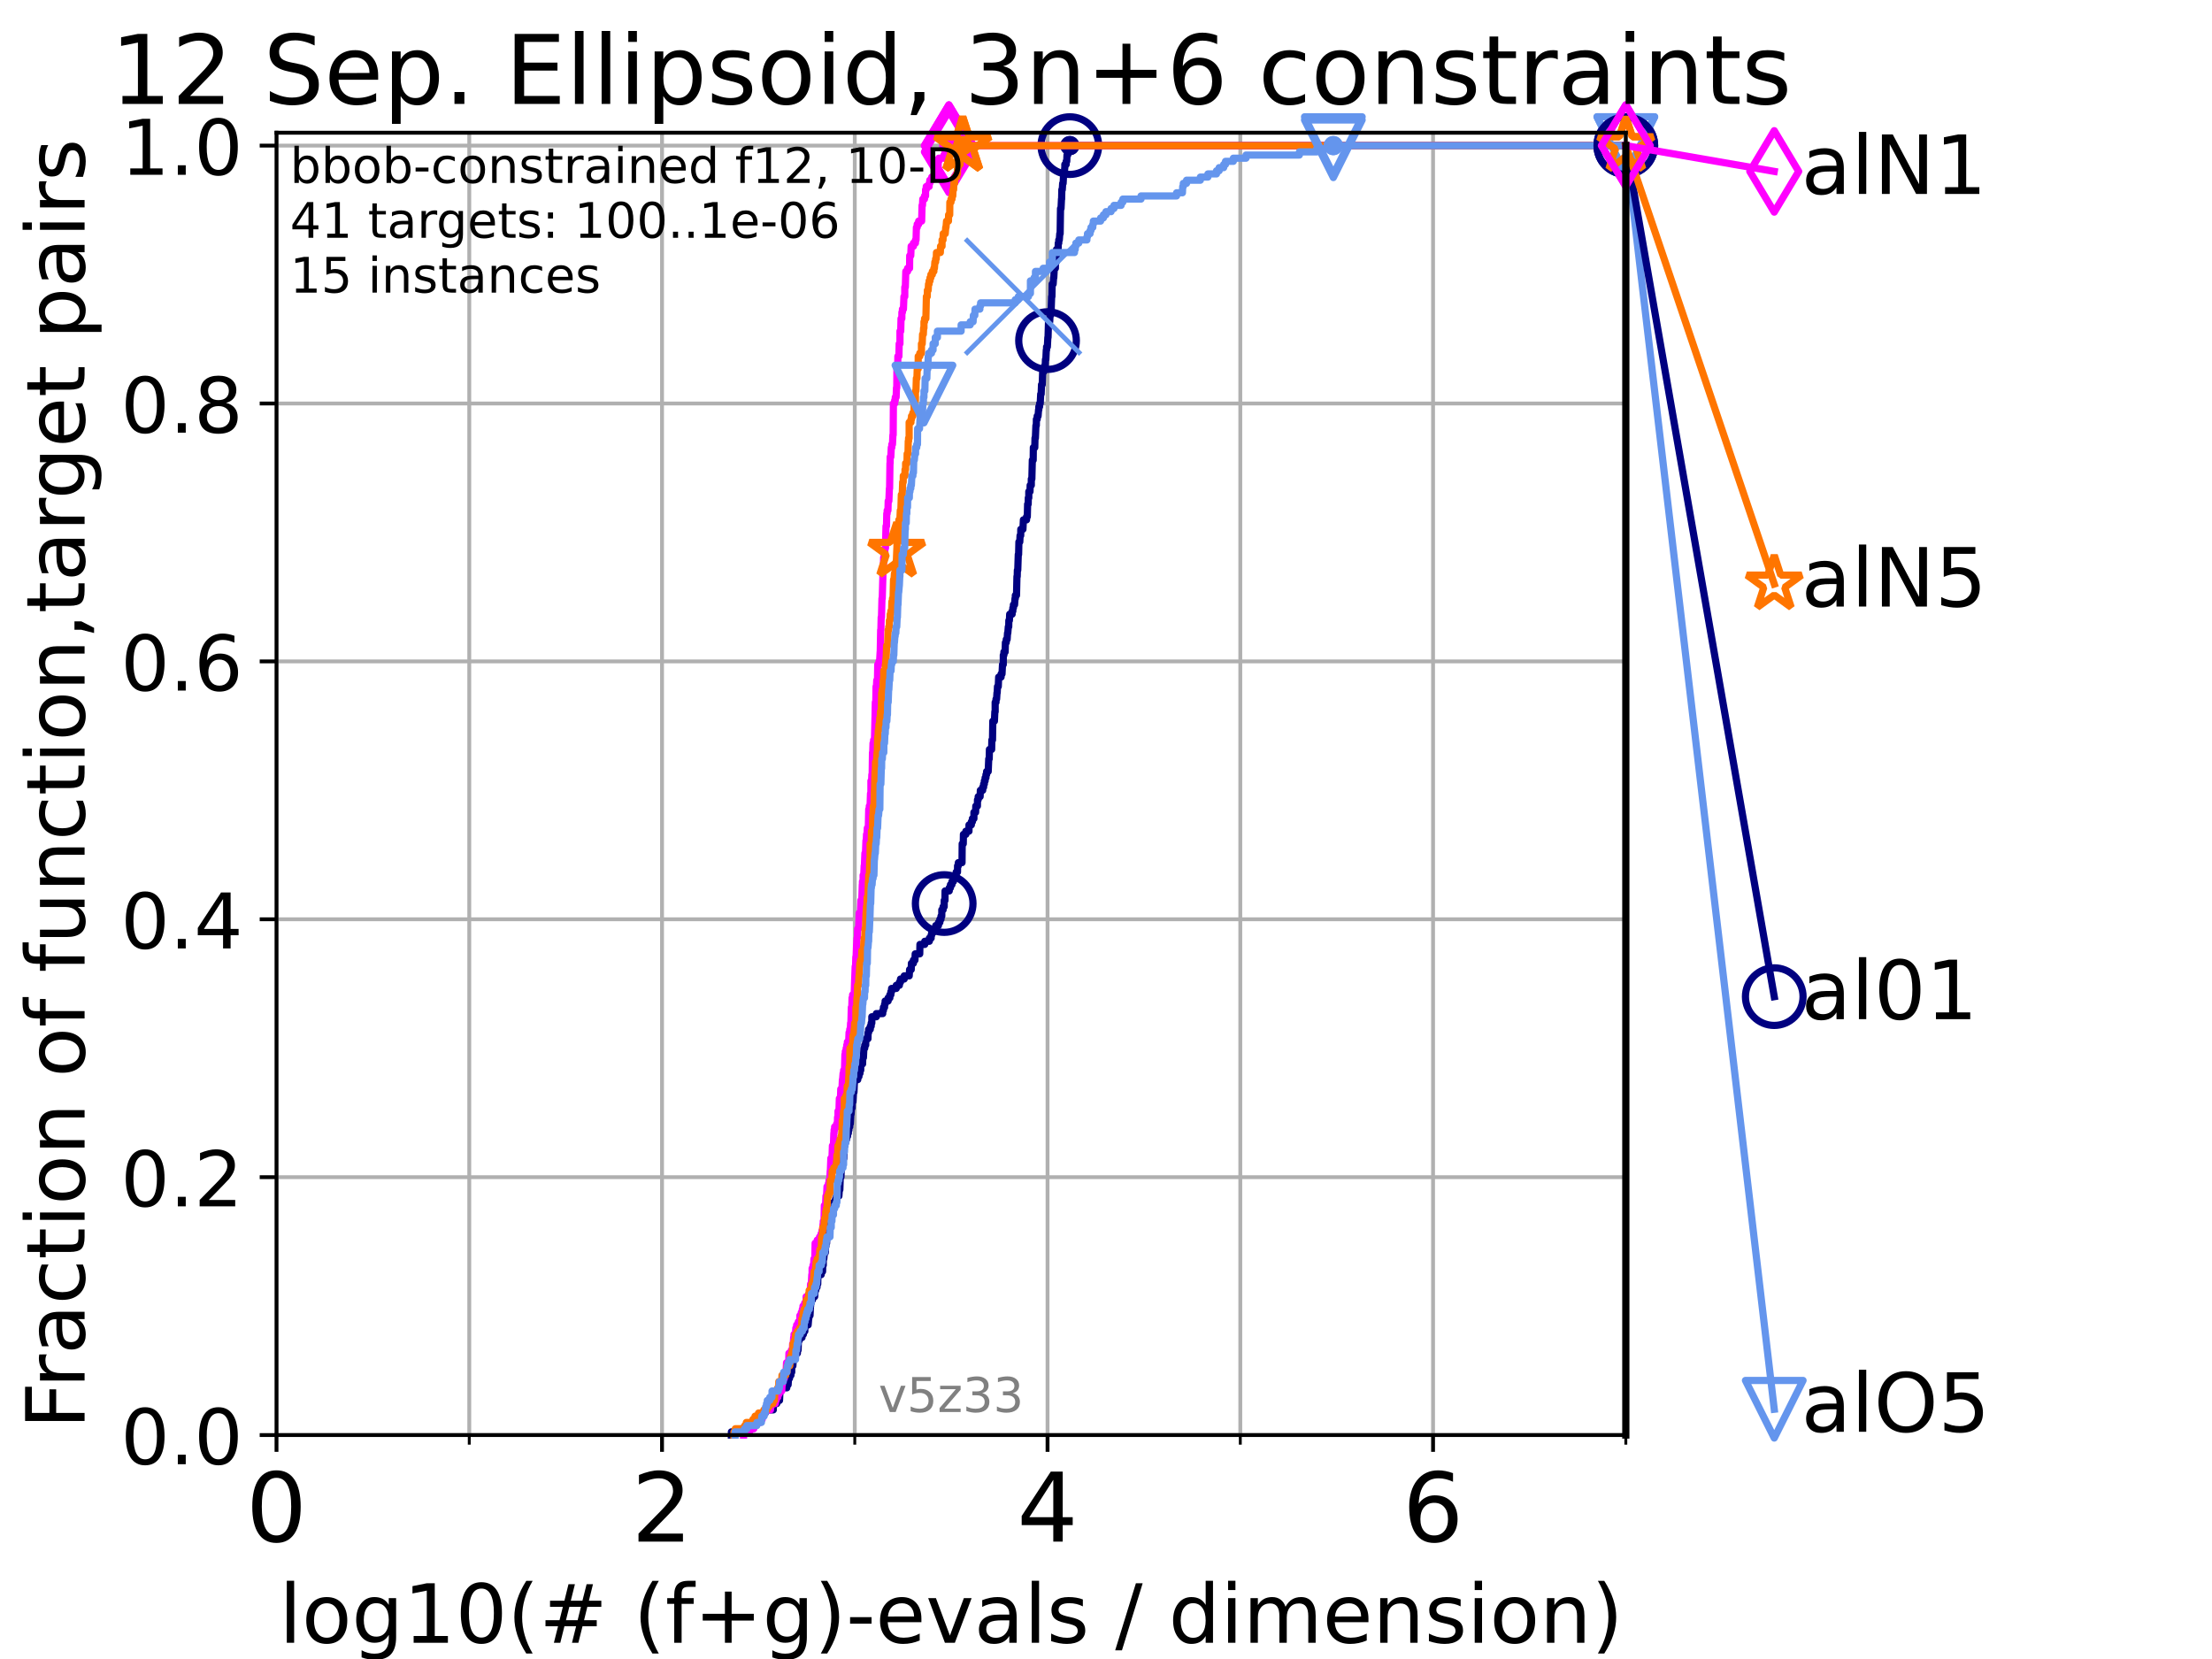 <?xml version="1.0" encoding="utf-8" standalone="no"?>
<!DOCTYPE svg PUBLIC "-//W3C//DTD SVG 1.1//EN"
  "http://www.w3.org/Graphics/SVG/1.1/DTD/svg11.dtd">
<!-- Created with matplotlib (https://matplotlib.org/) -->
<svg height="345.6pt" version="1.1" viewBox="0 0 460.8 345.6" width="460.8pt" xmlns="http://www.w3.org/2000/svg" xmlns:xlink="http://www.w3.org/1999/xlink">
 <defs>
  <style type="text/css">*{stroke-linecap:butt;stroke-linejoin:round;}</style>
 </defs>
 <g id="figure_1">
  <g id="patch_1">
   <path d="M 0 345.6 
L 460.8 345.6 
L 460.8 0 
L 0 0 
z
" style="fill:#ffffff;"/>
  </g>
  <g id="axes_1">
   <g id="patch_2">
    <path d="M 57.6 298.944 
L 338.688 298.944 
L 338.688 27.648 
L 57.6 27.648 
z
" style="fill:#ffffff;"/>
   </g>
   <g id="matplotlib.axis_1">
    <g id="xtick_1">
     <g id="line2d_1">
      <path clip-path="url(#p1c489880dd)" d="M 57.6 298.944 
L 57.6 27.648 
" style="fill:none;stroke:#b0b0b0;stroke-linecap:square;stroke-width:0.8;"/>
     </g>
     <g id="line2d_2">
      <defs>
       <path d="M 0 0 
L 0 3.5 
" id="m43c1b3578a" style="stroke:#000000;stroke-width:0.8;"/>
      </defs>
      <g>
       <use style="stroke:#000000;stroke-width:0.8;" x="57.6" xlink:href="#m43c1b3578a" y="298.944"/>
      </g>
     </g>
     <g id="text_1">
      <!-- 0 -->
      <g transform="translate(51.237 321.141)scale(0.2 -0.2)">
       <defs>
        <path d="M 31.781 66.406 
Q 24.172 66.406 20.328 58.906 
Q 16.5 51.422 16.5 36.375 
Q 16.5 21.391 20.328 13.891 
Q 24.172 6.391 31.781 6.391 
Q 39.453 6.391 43.281 13.891 
Q 47.125 21.391 47.125 36.375 
Q 47.125 51.422 43.281 58.906 
Q 39.453 66.406 31.781 66.406 
z
M 31.781 74.219 
Q 44.047 74.219 50.516 64.516 
Q 56.984 54.828 56.984 36.375 
Q 56.984 17.969 50.516 8.266 
Q 44.047 -1.422 31.781 -1.422 
Q 19.531 -1.422 13.062 8.266 
Q 6.594 17.969 6.594 36.375 
Q 6.594 54.828 13.062 64.516 
Q 19.531 74.219 31.781 74.219 
z
" id="DejaVuSans-48"/>
       </defs>
       <use xlink:href="#DejaVuSans-48"/>
      </g>
     </g>
    </g>
    <g id="xtick_2">
     <g id="line2d_3">
      <path clip-path="url(#p1c489880dd)" d="M 137.911 298.944 
L 137.911 27.648 
" style="fill:none;stroke:#b0b0b0;stroke-linecap:square;stroke-width:0.8;"/>
     </g>
     <g id="line2d_4">
      <g>
       <use style="stroke:#000000;stroke-width:0.8;" x="137.911" xlink:href="#m43c1b3578a" y="298.944"/>
      </g>
     </g>
     <g id="text_2">
      <!-- 2 -->
      <g transform="translate(131.548 321.141)scale(0.2 -0.2)">
       <defs>
        <path d="M 19.188 8.297 
L 53.609 8.297 
L 53.609 0 
L 7.328 0 
L 7.328 8.297 
Q 12.938 14.109 22.625 23.891 
Q 32.328 33.688 34.812 36.531 
Q 39.547 41.844 41.422 45.531 
Q 43.312 49.219 43.312 52.781 
Q 43.312 58.594 39.234 62.25 
Q 35.156 65.922 28.609 65.922 
Q 23.969 65.922 18.812 64.312 
Q 13.672 62.703 7.812 59.422 
L 7.812 69.391 
Q 13.766 71.781 18.938 73 
Q 24.125 74.219 28.422 74.219 
Q 39.75 74.219 46.484 68.547 
Q 53.219 62.891 53.219 53.422 
Q 53.219 48.922 51.531 44.891 
Q 49.859 40.875 45.406 35.406 
Q 44.188 33.984 37.641 27.219 
Q 31.109 20.453 19.188 8.297 
z
" id="DejaVuSans-50"/>
       </defs>
       <use xlink:href="#DejaVuSans-50"/>
      </g>
     </g>
    </g>
    <g id="xtick_3">
     <g id="line2d_5">
      <path clip-path="url(#p1c489880dd)" d="M 218.222 298.944 
L 218.222 27.648 
" style="fill:none;stroke:#b0b0b0;stroke-linecap:square;stroke-width:0.8;"/>
     </g>
     <g id="line2d_6">
      <g>
       <use style="stroke:#000000;stroke-width:0.8;" x="218.222" xlink:href="#m43c1b3578a" y="298.944"/>
      </g>
     </g>
     <g id="text_3">
      <!-- 4 -->
      <g transform="translate(211.859 321.141)scale(0.2 -0.2)">
       <defs>
        <path d="M 37.797 64.312 
L 12.891 25.391 
L 37.797 25.391 
z
M 35.203 72.906 
L 47.609 72.906 
L 47.609 25.391 
L 58.016 25.391 
L 58.016 17.188 
L 47.609 17.188 
L 47.609 0 
L 37.797 0 
L 37.797 17.188 
L 4.891 17.188 
L 4.891 26.703 
z
" id="DejaVuSans-52"/>
       </defs>
       <use xlink:href="#DejaVuSans-52"/>
      </g>
     </g>
    </g>
    <g id="xtick_4">
     <g id="line2d_7">
      <path clip-path="url(#p1c489880dd)" d="M 298.533 298.944 
L 298.533 27.648 
" style="fill:none;stroke:#b0b0b0;stroke-linecap:square;stroke-width:0.8;"/>
     </g>
     <g id="line2d_8">
      <g>
       <use style="stroke:#000000;stroke-width:0.8;" x="298.533" xlink:href="#m43c1b3578a" y="298.944"/>
      </g>
     </g>
     <g id="text_4">
      <!-- 6 -->
      <g transform="translate(292.17 321.141)scale(0.2 -0.2)">
       <defs>
        <path d="M 33.016 40.375 
Q 26.375 40.375 22.484 35.828 
Q 18.609 31.297 18.609 23.391 
Q 18.609 15.531 22.484 10.953 
Q 26.375 6.391 33.016 6.391 
Q 39.656 6.391 43.531 10.953 
Q 47.406 15.531 47.406 23.391 
Q 47.406 31.297 43.531 35.828 
Q 39.656 40.375 33.016 40.375 
z
M 52.594 71.297 
L 52.594 62.312 
Q 48.875 64.062 45.094 64.984 
Q 41.312 65.922 37.594 65.922 
Q 27.828 65.922 22.672 59.328 
Q 17.531 52.734 16.797 39.406 
Q 19.672 43.656 24.016 45.922 
Q 28.375 48.188 33.594 48.188 
Q 44.578 48.188 50.953 41.516 
Q 57.328 34.859 57.328 23.391 
Q 57.328 12.156 50.688 5.359 
Q 44.047 -1.422 33.016 -1.422 
Q 20.359 -1.422 13.672 8.266 
Q 6.984 17.969 6.984 36.375 
Q 6.984 53.656 15.188 63.938 
Q 23.391 74.219 37.203 74.219 
Q 40.922 74.219 44.703 73.484 
Q 48.484 72.75 52.594 71.297 
z
" id="DejaVuSans-54"/>
       </defs>
       <use xlink:href="#DejaVuSans-54"/>
      </g>
     </g>
    </g>
    <g id="xtick_5">
     <g id="line2d_9">
      <path clip-path="url(#p1c489880dd)" d="M 97.755 298.944 
L 97.755 27.648 
" style="fill:none;stroke:#b0b0b0;stroke-linecap:square;stroke-width:0.8;"/>
     </g>
     <g id="line2d_10">
      <defs>
       <path d="M 0 0 
L 0 2 
" id="m561edc59d3" style="stroke:#000000;stroke-width:0.6;"/>
      </defs>
      <g>
       <use style="stroke:#000000;stroke-width:0.6;" x="97.755" xlink:href="#m561edc59d3" y="298.944"/>
      </g>
     </g>
    </g>
    <g id="xtick_6">
     <g id="line2d_11">
      <path clip-path="url(#p1c489880dd)" d="M 178.066 298.944 
L 178.066 27.648 
" style="fill:none;stroke:#b0b0b0;stroke-linecap:square;stroke-width:0.8;"/>
     </g>
     <g id="line2d_12">
      <g>
       <use style="stroke:#000000;stroke-width:0.6;" x="178.066" xlink:href="#m561edc59d3" y="298.944"/>
      </g>
     </g>
    </g>
    <g id="xtick_7">
     <g id="line2d_13">
      <path clip-path="url(#p1c489880dd)" d="M 258.377 298.944 
L 258.377 27.648 
" style="fill:none;stroke:#b0b0b0;stroke-linecap:square;stroke-width:0.8;"/>
     </g>
     <g id="line2d_14">
      <g>
       <use style="stroke:#000000;stroke-width:0.6;" x="258.377" xlink:href="#m561edc59d3" y="298.944"/>
      </g>
     </g>
    </g>
    <g id="xtick_8">
     <g id="line2d_15">
      <path clip-path="url(#p1c489880dd)" d="M 338.688 298.944 
L 338.688 27.648 
" style="fill:none;stroke:#b0b0b0;stroke-linecap:square;stroke-width:0.8;"/>
     </g>
     <g id="line2d_16">
      <g>
       <use style="stroke:#000000;stroke-width:0.6;" x="338.688" xlink:href="#m561edc59d3" y="298.944"/>
      </g>
     </g>
    </g>
    <g id="text_5">
     <!-- log10(# (f+g)-evals / dimension) -->
     <g transform="translate(58.145 342.218)scale(0.17 -0.17)">
      <defs>
       <path d="M 9.422 75.984 
L 18.406 75.984 
L 18.406 0 
L 9.422 0 
z
" id="DejaVuSans-108"/>
       <path d="M 30.609 48.391 
Q 23.391 48.391 19.188 42.75 
Q 14.984 37.109 14.984 27.297 
Q 14.984 17.484 19.156 11.844 
Q 23.344 6.203 30.609 6.203 
Q 37.797 6.203 41.984 11.859 
Q 46.188 17.531 46.188 27.297 
Q 46.188 37.016 41.984 42.703 
Q 37.797 48.391 30.609 48.391 
z
M 30.609 56 
Q 42.328 56 49.016 48.375 
Q 55.719 40.766 55.719 27.297 
Q 55.719 13.875 49.016 6.219 
Q 42.328 -1.422 30.609 -1.422 
Q 18.844 -1.422 12.172 6.219 
Q 5.516 13.875 5.516 27.297 
Q 5.516 40.766 12.172 48.375 
Q 18.844 56 30.609 56 
z
" id="DejaVuSans-111"/>
       <path d="M 45.406 27.984 
Q 45.406 37.75 41.375 43.109 
Q 37.359 48.484 30.078 48.484 
Q 22.859 48.484 18.828 43.109 
Q 14.797 37.75 14.797 27.984 
Q 14.797 18.266 18.828 12.891 
Q 22.859 7.516 30.078 7.516 
Q 37.359 7.516 41.375 12.891 
Q 45.406 18.266 45.406 27.984 
z
M 54.391 6.781 
Q 54.391 -7.172 48.188 -13.984 
Q 42 -20.797 29.203 -20.797 
Q 24.469 -20.797 20.266 -20.094 
Q 16.062 -19.391 12.109 -17.922 
L 12.109 -9.188 
Q 16.062 -11.328 19.922 -12.344 
Q 23.781 -13.375 27.781 -13.375 
Q 36.625 -13.375 41.016 -8.766 
Q 45.406 -4.156 45.406 5.172 
L 45.406 9.625 
Q 42.625 4.781 38.281 2.391 
Q 33.938 0 27.875 0 
Q 17.828 0 11.672 7.656 
Q 5.516 15.328 5.516 27.984 
Q 5.516 40.672 11.672 48.328 
Q 17.828 56 27.875 56 
Q 33.938 56 38.281 53.609 
Q 42.625 51.219 45.406 46.391 
L 45.406 54.688 
L 54.391 54.688 
z
" id="DejaVuSans-103"/>
       <path d="M 12.406 8.297 
L 28.516 8.297 
L 28.516 63.922 
L 10.984 60.406 
L 10.984 69.391 
L 28.422 72.906 
L 38.281 72.906 
L 38.281 8.297 
L 54.391 8.297 
L 54.391 0 
L 12.406 0 
z
" id="DejaVuSans-49"/>
       <path d="M 31 75.875 
Q 24.469 64.656 21.281 53.656 
Q 18.109 42.672 18.109 31.391 
Q 18.109 20.125 21.312 9.062 
Q 24.516 -2 31 -13.188 
L 23.188 -13.188 
Q 15.875 -1.703 12.234 9.375 
Q 8.594 20.453 8.594 31.391 
Q 8.594 42.281 12.203 53.312 
Q 15.828 64.359 23.188 75.875 
z
" id="DejaVuSans-40"/>
       <path d="M 51.125 44 
L 36.922 44 
L 32.812 27.688 
L 47.125 27.688 
z
M 43.797 71.781 
L 38.719 51.516 
L 52.984 51.516 
L 58.109 71.781 
L 65.922 71.781 
L 60.891 51.516 
L 76.125 51.516 
L 76.125 44 
L 58.984 44 
L 54.984 27.688 
L 70.516 27.688 
L 70.516 20.219 
L 53.078 20.219 
L 48 0 
L 40.188 0 
L 45.219 20.219 
L 30.906 20.219 
L 25.875 0 
L 18.016 0 
L 23.094 20.219 
L 7.719 20.219 
L 7.719 27.688 
L 24.906 27.688 
L 29 44 
L 13.281 44 
L 13.281 51.516 
L 30.906 51.516 
L 35.891 71.781 
z
" id="DejaVuSans-35"/>
       <path id="DejaVuSans-32"/>
       <path d="M 37.109 75.984 
L 37.109 68.5 
L 28.516 68.5 
Q 23.688 68.5 21.797 66.547 
Q 19.922 64.594 19.922 59.516 
L 19.922 54.688 
L 34.719 54.688 
L 34.719 47.703 
L 19.922 47.703 
L 19.922 0 
L 10.891 0 
L 10.891 47.703 
L 2.297 47.703 
L 2.297 54.688 
L 10.891 54.688 
L 10.891 58.5 
Q 10.891 67.625 15.141 71.797 
Q 19.391 75.984 28.609 75.984 
z
" id="DejaVuSans-102"/>
       <path d="M 46 62.703 
L 46 35.5 
L 73.188 35.5 
L 73.188 27.203 
L 46 27.203 
L 46 0 
L 37.797 0 
L 37.797 27.203 
L 10.594 27.203 
L 10.594 35.5 
L 37.797 35.5 
L 37.797 62.703 
z
" id="DejaVuSans-43"/>
       <path d="M 8.016 75.875 
L 15.828 75.875 
Q 23.141 64.359 26.781 53.312 
Q 30.422 42.281 30.422 31.391 
Q 30.422 20.453 26.781 9.375 
Q 23.141 -1.703 15.828 -13.188 
L 8.016 -13.188 
Q 14.5 -2 17.703 9.062 
Q 20.906 20.125 20.906 31.391 
Q 20.906 42.672 17.703 53.656 
Q 14.5 64.656 8.016 75.875 
z
" id="DejaVuSans-41"/>
       <path d="M 4.891 31.391 
L 31.203 31.391 
L 31.203 23.391 
L 4.891 23.391 
z
" id="DejaVuSans-45"/>
       <path d="M 56.203 29.594 
L 56.203 25.203 
L 14.891 25.203 
Q 15.484 15.922 20.484 11.062 
Q 25.484 6.203 34.422 6.203 
Q 39.594 6.203 44.453 7.469 
Q 49.312 8.734 54.109 11.281 
L 54.109 2.781 
Q 49.266 0.734 44.188 -0.344 
Q 39.109 -1.422 33.891 -1.422 
Q 20.797 -1.422 13.156 6.188 
Q 5.516 13.812 5.516 26.812 
Q 5.516 40.234 12.766 48.109 
Q 20.016 56 32.328 56 
Q 43.359 56 49.781 48.891 
Q 56.203 41.797 56.203 29.594 
z
M 47.219 32.234 
Q 47.125 39.594 43.094 43.984 
Q 39.062 48.391 32.422 48.391 
Q 24.906 48.391 20.391 44.141 
Q 15.875 39.891 15.188 32.172 
z
" id="DejaVuSans-101"/>
       <path d="M 2.984 54.688 
L 12.5 54.688 
L 29.594 8.797 
L 46.688 54.688 
L 56.203 54.688 
L 35.688 0 
L 23.484 0 
z
" id="DejaVuSans-118"/>
       <path d="M 34.281 27.484 
Q 23.391 27.484 19.188 25 
Q 14.984 22.516 14.984 16.5 
Q 14.984 11.719 18.141 8.906 
Q 21.297 6.109 26.703 6.109 
Q 34.188 6.109 38.703 11.406 
Q 43.219 16.703 43.219 25.484 
L 43.219 27.484 
z
M 52.203 31.203 
L 52.203 0 
L 43.219 0 
L 43.219 8.297 
Q 40.141 3.328 35.547 0.953 
Q 30.953 -1.422 24.312 -1.422 
Q 15.922 -1.422 10.953 3.297 
Q 6 8.016 6 15.922 
Q 6 25.141 12.172 29.828 
Q 18.359 34.516 30.609 34.516 
L 43.219 34.516 
L 43.219 35.406 
Q 43.219 41.609 39.141 45 
Q 35.062 48.391 27.688 48.391 
Q 23 48.391 18.547 47.266 
Q 14.109 46.141 10.016 43.891 
L 10.016 52.203 
Q 14.938 54.109 19.578 55.047 
Q 24.219 56 28.609 56 
Q 40.484 56 46.344 49.844 
Q 52.203 43.703 52.203 31.203 
z
" id="DejaVuSans-97"/>
       <path d="M 44.281 53.078 
L 44.281 44.578 
Q 40.484 46.531 36.375 47.5 
Q 32.281 48.484 27.875 48.484 
Q 21.188 48.484 17.844 46.438 
Q 14.5 44.391 14.5 40.281 
Q 14.5 37.156 16.891 35.375 
Q 19.281 33.594 26.516 31.984 
L 29.594 31.297 
Q 39.156 29.25 43.188 25.516 
Q 47.219 21.781 47.219 15.094 
Q 47.219 7.469 41.188 3.016 
Q 35.156 -1.422 24.609 -1.422 
Q 20.219 -1.422 15.453 -0.562 
Q 10.688 0.297 5.422 2 
L 5.422 11.281 
Q 10.406 8.688 15.234 7.391 
Q 20.062 6.109 24.812 6.109 
Q 31.156 6.109 34.562 8.281 
Q 37.984 10.453 37.984 14.406 
Q 37.984 18.062 35.516 20.016 
Q 33.062 21.969 24.703 23.781 
L 21.578 24.516 
Q 13.234 26.266 9.516 29.906 
Q 5.812 33.547 5.812 39.891 
Q 5.812 47.609 11.281 51.797 
Q 16.75 56 26.812 56 
Q 31.781 56 36.172 55.266 
Q 40.578 54.547 44.281 53.078 
z
" id="DejaVuSans-115"/>
       <path d="M 25.391 72.906 
L 33.688 72.906 
L 8.297 -9.281 
L 0 -9.281 
z
" id="DejaVuSans-47"/>
       <path d="M 45.406 46.391 
L 45.406 75.984 
L 54.391 75.984 
L 54.391 0 
L 45.406 0 
L 45.406 8.203 
Q 42.578 3.328 38.25 0.953 
Q 33.938 -1.422 27.875 -1.422 
Q 17.969 -1.422 11.734 6.484 
Q 5.516 14.406 5.516 27.297 
Q 5.516 40.188 11.734 48.094 
Q 17.969 56 27.875 56 
Q 33.938 56 38.25 53.625 
Q 42.578 51.266 45.406 46.391 
z
M 14.797 27.297 
Q 14.797 17.391 18.875 11.75 
Q 22.953 6.109 30.078 6.109 
Q 37.203 6.109 41.297 11.75 
Q 45.406 17.391 45.406 27.297 
Q 45.406 37.203 41.297 42.844 
Q 37.203 48.484 30.078 48.484 
Q 22.953 48.484 18.875 42.844 
Q 14.797 37.203 14.797 27.297 
z
" id="DejaVuSans-100"/>
       <path d="M 9.422 54.688 
L 18.406 54.688 
L 18.406 0 
L 9.422 0 
z
M 9.422 75.984 
L 18.406 75.984 
L 18.406 64.594 
L 9.422 64.594 
z
" id="DejaVuSans-105"/>
       <path d="M 52 44.188 
Q 55.375 50.25 60.062 53.125 
Q 64.75 56 71.094 56 
Q 79.641 56 84.281 50.016 
Q 88.922 44.047 88.922 33.016 
L 88.922 0 
L 79.891 0 
L 79.891 32.719 
Q 79.891 40.578 77.094 44.375 
Q 74.312 48.188 68.609 48.188 
Q 61.625 48.188 57.562 43.547 
Q 53.516 38.922 53.516 30.906 
L 53.516 0 
L 44.484 0 
L 44.484 32.719 
Q 44.484 40.625 41.703 44.406 
Q 38.922 48.188 33.109 48.188 
Q 26.219 48.188 22.156 43.531 
Q 18.109 38.875 18.109 30.906 
L 18.109 0 
L 9.078 0 
L 9.078 54.688 
L 18.109 54.688 
L 18.109 46.188 
Q 21.188 51.219 25.484 53.609 
Q 29.781 56 35.688 56 
Q 41.656 56 45.828 52.969 
Q 50 49.953 52 44.188 
z
" id="DejaVuSans-109"/>
       <path d="M 54.891 33.016 
L 54.891 0 
L 45.906 0 
L 45.906 32.719 
Q 45.906 40.484 42.875 44.328 
Q 39.844 48.188 33.797 48.188 
Q 26.516 48.188 22.312 43.547 
Q 18.109 38.922 18.109 30.906 
L 18.109 0 
L 9.078 0 
L 9.078 54.688 
L 18.109 54.688 
L 18.109 46.188 
Q 21.344 51.125 25.703 53.562 
Q 30.078 56 35.797 56 
Q 45.219 56 50.047 50.172 
Q 54.891 44.344 54.891 33.016 
z
" id="DejaVuSans-110"/>
      </defs>
      <use xlink:href="#DejaVuSans-108"/>
      <use x="27.783" xlink:href="#DejaVuSans-111"/>
      <use x="88.965" xlink:href="#DejaVuSans-103"/>
      <use x="152.441" xlink:href="#DejaVuSans-49"/>
      <use x="216.064" xlink:href="#DejaVuSans-48"/>
      <use x="279.688" xlink:href="#DejaVuSans-40"/>
      <use x="318.701" xlink:href="#DejaVuSans-35"/>
      <use x="402.49" xlink:href="#DejaVuSans-32"/>
      <use x="434.277" xlink:href="#DejaVuSans-40"/>
      <use x="473.291" xlink:href="#DejaVuSans-102"/>
      <use x="508.496" xlink:href="#DejaVuSans-43"/>
      <use x="592.285" xlink:href="#DejaVuSans-103"/>
      <use x="655.762" xlink:href="#DejaVuSans-41"/>
      <use x="694.775" xlink:href="#DejaVuSans-45"/>
      <use x="730.859" xlink:href="#DejaVuSans-101"/>
      <use x="792.383" xlink:href="#DejaVuSans-118"/>
      <use x="851.562" xlink:href="#DejaVuSans-97"/>
      <use x="912.842" xlink:href="#DejaVuSans-108"/>
      <use x="940.625" xlink:href="#DejaVuSans-115"/>
      <use x="992.725" xlink:href="#DejaVuSans-32"/>
      <use x="1024.512" xlink:href="#DejaVuSans-47"/>
      <use x="1058.203" xlink:href="#DejaVuSans-32"/>
      <use x="1089.99" xlink:href="#DejaVuSans-100"/>
      <use x="1153.467" xlink:href="#DejaVuSans-105"/>
      <use x="1181.25" xlink:href="#DejaVuSans-109"/>
      <use x="1278.662" xlink:href="#DejaVuSans-101"/>
      <use x="1340.186" xlink:href="#DejaVuSans-110"/>
      <use x="1403.564" xlink:href="#DejaVuSans-115"/>
      <use x="1455.664" xlink:href="#DejaVuSans-105"/>
      <use x="1483.447" xlink:href="#DejaVuSans-111"/>
      <use x="1544.629" xlink:href="#DejaVuSans-110"/>
      <use x="1608.008" xlink:href="#DejaVuSans-41"/>
     </g>
    </g>
   </g>
   <g id="matplotlib.axis_2">
    <g id="ytick_1">
     <g id="line2d_17">
      <path clip-path="url(#p1c489880dd)" d="M 57.6 298.944 
L 338.688 298.944 
" style="fill:none;stroke:#b0b0b0;stroke-linecap:square;stroke-width:0.8;"/>
     </g>
     <g id="line2d_18">
      <defs>
       <path d="M 0 0 
L -3.5 0 
" id="mdebfd10ee8" style="stroke:#000000;stroke-width:0.8;"/>
      </defs>
      <g>
       <use style="stroke:#000000;stroke-width:0.8;" x="57.6" xlink:href="#mdebfd10ee8" y="298.944"/>
      </g>
     </g>
     <g id="text_6">
      <!-- 0.0 -->
      <g transform="translate(25.155 305.023)scale(0.16 -0.16)">
       <defs>
        <path d="M 10.688 12.406 
L 21 12.406 
L 21 0 
L 10.688 0 
z
" id="DejaVuSans-46"/>
       </defs>
       <use xlink:href="#DejaVuSans-48"/>
       <use x="63.623" xlink:href="#DejaVuSans-46"/>
       <use x="95.41" xlink:href="#DejaVuSans-48"/>
      </g>
     </g>
    </g>
    <g id="ytick_2">
     <g id="line2d_19">
      <path clip-path="url(#p1c489880dd)" d="M 57.6 245.222 
L 338.688 245.222 
" style="fill:none;stroke:#b0b0b0;stroke-linecap:square;stroke-width:0.8;"/>
     </g>
     <g id="line2d_20">
      <g>
       <use style="stroke:#000000;stroke-width:0.8;" x="57.6" xlink:href="#mdebfd10ee8" y="245.222"/>
      </g>
     </g>
     <g id="text_7">
      <!-- 0.2 -->
      <g transform="translate(25.155 251.301)scale(0.16 -0.16)">
       <use xlink:href="#DejaVuSans-48"/>
       <use x="63.623" xlink:href="#DejaVuSans-46"/>
       <use x="95.41" xlink:href="#DejaVuSans-50"/>
      </g>
     </g>
    </g>
    <g id="ytick_3">
     <g id="line2d_21">
      <path clip-path="url(#p1c489880dd)" d="M 57.6 191.5 
L 338.688 191.5 
" style="fill:none;stroke:#b0b0b0;stroke-linecap:square;stroke-width:0.8;"/>
     </g>
     <g id="line2d_22">
      <g>
       <use style="stroke:#000000;stroke-width:0.8;" x="57.6" xlink:href="#mdebfd10ee8" y="191.5"/>
      </g>
     </g>
     <g id="text_8">
      <!-- 0.4 -->
      <g transform="translate(25.155 197.579)scale(0.16 -0.16)">
       <use xlink:href="#DejaVuSans-48"/>
       <use x="63.623" xlink:href="#DejaVuSans-46"/>
       <use x="95.41" xlink:href="#DejaVuSans-52"/>
      </g>
     </g>
    </g>
    <g id="ytick_4">
     <g id="line2d_23">
      <path clip-path="url(#p1c489880dd)" d="M 57.6 137.778 
L 338.688 137.778 
" style="fill:none;stroke:#b0b0b0;stroke-linecap:square;stroke-width:0.8;"/>
     </g>
     <g id="line2d_24">
      <g>
       <use style="stroke:#000000;stroke-width:0.8;" x="57.6" xlink:href="#mdebfd10ee8" y="137.778"/>
      </g>
     </g>
     <g id="text_9">
      <!-- 0.6 -->
      <g transform="translate(25.155 143.857)scale(0.16 -0.16)">
       <use xlink:href="#DejaVuSans-48"/>
       <use x="63.623" xlink:href="#DejaVuSans-46"/>
       <use x="95.41" xlink:href="#DejaVuSans-54"/>
      </g>
     </g>
    </g>
    <g id="ytick_5">
     <g id="line2d_25">
      <path clip-path="url(#p1c489880dd)" d="M 57.6 84.056 
L 338.688 84.056 
" style="fill:none;stroke:#b0b0b0;stroke-linecap:square;stroke-width:0.8;"/>
     </g>
     <g id="line2d_26">
      <g>
       <use style="stroke:#000000;stroke-width:0.8;" x="57.6" xlink:href="#mdebfd10ee8" y="84.056"/>
      </g>
     </g>
     <g id="text_10">
      <!-- 0.8 -->
      <g transform="translate(25.155 90.135)scale(0.16 -0.16)">
       <defs>
        <path d="M 31.781 34.625 
Q 24.75 34.625 20.719 30.859 
Q 16.703 27.094 16.703 20.516 
Q 16.703 13.922 20.719 10.156 
Q 24.75 6.391 31.781 6.391 
Q 38.812 6.391 42.859 10.172 
Q 46.922 13.969 46.922 20.516 
Q 46.922 27.094 42.891 30.859 
Q 38.875 34.625 31.781 34.625 
z
M 21.922 38.812 
Q 15.578 40.375 12.031 44.719 
Q 8.5 49.078 8.5 55.328 
Q 8.5 64.062 14.719 69.141 
Q 20.953 74.219 31.781 74.219 
Q 42.672 74.219 48.875 69.141 
Q 55.078 64.062 55.078 55.328 
Q 55.078 49.078 51.531 44.719 
Q 48 40.375 41.703 38.812 
Q 48.828 37.156 52.797 32.312 
Q 56.781 27.484 56.781 20.516 
Q 56.781 9.906 50.312 4.234 
Q 43.844 -1.422 31.781 -1.422 
Q 19.734 -1.422 13.25 4.234 
Q 6.781 9.906 6.781 20.516 
Q 6.781 27.484 10.781 32.312 
Q 14.797 37.156 21.922 38.812 
z
M 18.312 54.391 
Q 18.312 48.734 21.844 45.562 
Q 25.391 42.391 31.781 42.391 
Q 38.141 42.391 41.719 45.562 
Q 45.312 48.734 45.312 54.391 
Q 45.312 60.062 41.719 63.234 
Q 38.141 66.406 31.781 66.406 
Q 25.391 66.406 21.844 63.234 
Q 18.312 60.062 18.312 54.391 
z
" id="DejaVuSans-56"/>
       </defs>
       <use xlink:href="#DejaVuSans-48"/>
       <use x="63.623" xlink:href="#DejaVuSans-46"/>
       <use x="95.41" xlink:href="#DejaVuSans-56"/>
      </g>
     </g>
    </g>
    <g id="ytick_6">
     <g id="line2d_27">
      <path clip-path="url(#p1c489880dd)" d="M 57.6 30.334 
L 338.688 30.334 
" style="fill:none;stroke:#b0b0b0;stroke-linecap:square;stroke-width:0.8;"/>
     </g>
     <g id="line2d_28">
      <g>
       <use style="stroke:#000000;stroke-width:0.8;" x="57.6" xlink:href="#mdebfd10ee8" y="30.334"/>
      </g>
     </g>
     <g id="text_11">
      <!-- 1.0 -->
      <g transform="translate(25.155 36.413)scale(0.16 -0.16)">
       <use xlink:href="#DejaVuSans-49"/>
       <use x="63.623" xlink:href="#DejaVuSans-46"/>
       <use x="95.41" xlink:href="#DejaVuSans-48"/>
      </g>
     </g>
    </g>
    <g id="text_12">
     <!-- Fraction of function,target pairs -->
     <g transform="translate(17.62 297.681)rotate(-90)scale(0.17 -0.17)">
      <defs>
       <path d="M 9.812 72.906 
L 51.703 72.906 
L 51.703 64.594 
L 19.672 64.594 
L 19.672 43.109 
L 48.578 43.109 
L 48.578 34.812 
L 19.672 34.812 
L 19.672 0 
L 9.812 0 
z
" id="DejaVuSans-70"/>
       <path d="M 41.109 46.297 
Q 39.594 47.172 37.812 47.578 
Q 36.031 48 33.891 48 
Q 26.266 48 22.188 43.047 
Q 18.109 38.094 18.109 28.812 
L 18.109 0 
L 9.078 0 
L 9.078 54.688 
L 18.109 54.688 
L 18.109 46.188 
Q 20.953 51.172 25.484 53.578 
Q 30.031 56 36.531 56 
Q 37.453 56 38.578 55.875 
Q 39.703 55.766 41.062 55.516 
z
" id="DejaVuSans-114"/>
       <path d="M 48.781 52.594 
L 48.781 44.188 
Q 44.969 46.297 41.141 47.344 
Q 37.312 48.391 33.406 48.391 
Q 24.656 48.391 19.812 42.844 
Q 14.984 37.312 14.984 27.297 
Q 14.984 17.281 19.812 11.734 
Q 24.656 6.203 33.406 6.203 
Q 37.312 6.203 41.141 7.25 
Q 44.969 8.297 48.781 10.406 
L 48.781 2.094 
Q 45.016 0.344 40.984 -0.531 
Q 36.969 -1.422 32.422 -1.422 
Q 20.062 -1.422 12.781 6.344 
Q 5.516 14.109 5.516 27.297 
Q 5.516 40.672 12.859 48.328 
Q 20.219 56 33.016 56 
Q 37.156 56 41.109 55.141 
Q 45.062 54.297 48.781 52.594 
z
" id="DejaVuSans-99"/>
       <path d="M 18.312 70.219 
L 18.312 54.688 
L 36.812 54.688 
L 36.812 47.703 
L 18.312 47.703 
L 18.312 18.016 
Q 18.312 11.328 20.141 9.422 
Q 21.969 7.516 27.594 7.516 
L 36.812 7.516 
L 36.812 0 
L 27.594 0 
Q 17.188 0 13.234 3.875 
Q 9.281 7.766 9.281 18.016 
L 9.281 47.703 
L 2.688 47.703 
L 2.688 54.688 
L 9.281 54.688 
L 9.281 70.219 
z
" id="DejaVuSans-116"/>
       <path d="M 8.5 21.578 
L 8.5 54.688 
L 17.484 54.688 
L 17.484 21.922 
Q 17.484 14.156 20.5 10.266 
Q 23.531 6.391 29.594 6.391 
Q 36.859 6.391 41.078 11.031 
Q 45.312 15.672 45.312 23.688 
L 45.312 54.688 
L 54.297 54.688 
L 54.297 0 
L 45.312 0 
L 45.312 8.406 
Q 42.047 3.422 37.719 1 
Q 33.406 -1.422 27.688 -1.422 
Q 18.266 -1.422 13.375 4.438 
Q 8.5 10.297 8.5 21.578 
z
M 31.109 56 
z
" id="DejaVuSans-117"/>
       <path d="M 11.719 12.406 
L 22.016 12.406 
L 22.016 4 
L 14.016 -11.625 
L 7.719 -11.625 
L 11.719 4 
z
" id="DejaVuSans-44"/>
       <path d="M 18.109 8.203 
L 18.109 -20.797 
L 9.078 -20.797 
L 9.078 54.688 
L 18.109 54.688 
L 18.109 46.391 
Q 20.953 51.266 25.266 53.625 
Q 29.594 56 35.594 56 
Q 45.562 56 51.781 48.094 
Q 58.016 40.188 58.016 27.297 
Q 58.016 14.406 51.781 6.484 
Q 45.562 -1.422 35.594 -1.422 
Q 29.594 -1.422 25.266 0.953 
Q 20.953 3.328 18.109 8.203 
z
M 48.688 27.297 
Q 48.688 37.203 44.609 42.844 
Q 40.531 48.484 33.406 48.484 
Q 26.266 48.484 22.188 42.844 
Q 18.109 37.203 18.109 27.297 
Q 18.109 17.391 22.188 11.75 
Q 26.266 6.109 33.406 6.109 
Q 40.531 6.109 44.609 11.75 
Q 48.688 17.391 48.688 27.297 
z
" id="DejaVuSans-112"/>
      </defs>
      <use xlink:href="#DejaVuSans-70"/>
      <use x="50.27" xlink:href="#DejaVuSans-114"/>
      <use x="91.383" xlink:href="#DejaVuSans-97"/>
      <use x="152.662" xlink:href="#DejaVuSans-99"/>
      <use x="207.643" xlink:href="#DejaVuSans-116"/>
      <use x="246.852" xlink:href="#DejaVuSans-105"/>
      <use x="274.635" xlink:href="#DejaVuSans-111"/>
      <use x="335.816" xlink:href="#DejaVuSans-110"/>
      <use x="399.195" xlink:href="#DejaVuSans-32"/>
      <use x="430.982" xlink:href="#DejaVuSans-111"/>
      <use x="492.164" xlink:href="#DejaVuSans-102"/>
      <use x="527.369" xlink:href="#DejaVuSans-32"/>
      <use x="559.156" xlink:href="#DejaVuSans-102"/>
      <use x="594.361" xlink:href="#DejaVuSans-117"/>
      <use x="657.74" xlink:href="#DejaVuSans-110"/>
      <use x="721.119" xlink:href="#DejaVuSans-99"/>
      <use x="776.1" xlink:href="#DejaVuSans-116"/>
      <use x="815.309" xlink:href="#DejaVuSans-105"/>
      <use x="843.092" xlink:href="#DejaVuSans-111"/>
      <use x="904.273" xlink:href="#DejaVuSans-110"/>
      <use x="967.652" xlink:href="#DejaVuSans-44"/>
      <use x="999.439" xlink:href="#DejaVuSans-116"/>
      <use x="1038.648" xlink:href="#DejaVuSans-97"/>
      <use x="1099.928" xlink:href="#DejaVuSans-114"/>
      <use x="1139.291" xlink:href="#DejaVuSans-103"/>
      <use x="1202.768" xlink:href="#DejaVuSans-101"/>
      <use x="1264.291" xlink:href="#DejaVuSans-116"/>
      <use x="1303.5" xlink:href="#DejaVuSans-32"/>
      <use x="1335.287" xlink:href="#DejaVuSans-112"/>
      <use x="1398.764" xlink:href="#DejaVuSans-97"/>
      <use x="1460.043" xlink:href="#DejaVuSans-105"/>
      <use x="1487.826" xlink:href="#DejaVuSans-114"/>
      <use x="1528.939" xlink:href="#DejaVuSans-115"/>
     </g>
    </g>
   </g>
   <g id="line2d_29">
    <defs>
     <path d="M 0 1.5 
C 0.398 1.5 0.779 1.342 1.061 1.061 
C 1.342 0.779 1.5 0.398 1.5 0 
C 1.5 -0.398 1.342 -0.779 1.061 -1.061 
C 0.779 -1.342 0.398 -1.5 0 -1.5 
C -0.398 -1.5 -0.779 -1.342 -1.061 -1.061 
C -1.342 -0.779 -1.5 -0.398 -1.5 0 
C -1.5 0.398 -1.342 0.779 -1.061 1.061 
C -0.779 1.342 -0.398 1.5 0 1.5 
z
" id="m1157d52f8c" style="stroke:#000080;"/>
    </defs>
    <g>
     <use style="fill:#000080;stroke:#000080;" x="222.866" xlink:href="#m1157d52f8c" y="30.334"/>
     <use style="fill:#000080;stroke:#000080;" x="222.866" xlink:href="#m1157d52f8c" y="30.334"/>
    </g>
   </g>
   <g id="line2d_30">
    <path d="M 152.36 298.944 
L 152.36 298.289 
L 154.507 298.289 
L 154.507 297.634 
L 156.236 297.634 
L 156.236 296.979 
L 157.023 296.979 
L 157.023 296.323 
L 157.81 296.323 
L 157.899 295.013 
L 158.647 295.013 
L 158.647 294.358 
L 159.436 294.358 
L 159.436 293.703 
L 161.091 293.703 
L 161.11 292.393 
L 161.814 292.393 
L 161.814 291.737 
L 162.389 291.737 
L 162.483 289.772 
L 162.653 289.772 
L 162.653 289.117 
L 163.899 289.117 
L 163.899 288.462 
L 164.18 288.462 
L 164.264 287.151 
L 164.471 287.151 
L 164.471 286.496 
L 164.765 286.496 
L 164.765 285.841 
L 164.929 285.841 
L 164.929 284.531 
L 165.172 284.531 
L 165.252 283.22 
L 165.346 283.22 
L 165.346 282.565 
L 165.54 282.565 
L 165.54 281.91 
L 166.11 281.91 
L 166.11 281.255 
L 166.262 281.255 
L 166.317 279.29 
L 166.487 279.29 
L 166.487 278.634 
L 167.073 278.634 
L 167.073 277.979 
L 167.359 277.979 
L 167.359 277.324 
L 167.659 277.324 
L 167.672 276.014 
L 168.349 276.014 
L 168.458 274.704 
L 168.488 274.704 
L 168.488 274.048 
L 168.74 274.048 
L 168.841 272.083 
L 168.865 272.083 
L 168.865 271.428 
L 168.983 271.428 
L 168.983 270.773 
L 169.262 270.773 
L 169.262 270.118 
L 169.707 270.118 
L 169.803 268.807 
L 169.942 268.807 
L 169.942 268.152 
L 170.196 268.152 
L 170.196 267.497 
L 170.349 267.497 
L 170.397 265.532 
L 171.072 265.532 
L 171.072 264.876 
L 171.356 264.876 
L 171.387 263.566 
L 171.504 263.566 
L 171.504 262.256 
L 171.615 262.256 
L 171.726 260.946 
L 171.926 260.946 
L 171.975 259.635 
L 172.054 259.635 
L 172.054 258.98 
L 172.201 258.98 
L 172.216 257.67 
L 172.482 257.67 
L 172.482 257.015 
L 172.659 257.015 
L 172.721 254.394 
L 173.031 254.394 
L 173.031 253.739 
L 173.184 253.739 
L 173.225 252.429 
L 173.358 252.429 
L 173.358 251.773 
L 173.504 251.773 
L 173.504 251.118 
L 173.657 251.118 
L 173.657 250.463 
L 174.057 250.463 
L 174.057 249.808 
L 174.253 249.808 
L 174.253 249.153 
L 174.758 249.153 
L 174.85 247.843 
L 174.955 247.843 
L 175.042 245.222 
L 175.183 245.222 
L 175.261 243.257 
L 175.351 243.257 
L 175.351 242.601 
L 175.521 242.601 
L 175.529 241.291 
L 175.793 241.291 
L 175.837 238.671 
L 175.995 238.671 
L 175.995 238.015 
L 176.163 238.015 
L 176.163 237.36 
L 176.352 237.36 
L 176.352 236.705 
L 176.563 236.705 
L 176.563 236.05 
L 176.729 236.05 
L 176.729 235.395 
L 176.853 235.395 
L 176.853 234.74 
L 177.017 234.74 
L 177.017 234.085 
L 177.139 234.085 
L 177.238 232.119 
L 177.296 232.119 
L 177.38 230.809 
L 177.51 230.809 
L 177.539 229.499 
L 177.689 229.499 
L 177.796 227.533 
L 177.898 227.533 
L 178.007 224.912 
L 178.686 224.912 
L 178.686 224.257 
L 178.937 224.257 
L 178.937 223.602 
L 179.145 223.602 
L 179.145 222.947 
L 179.305 222.947 
L 179.305 221.637 
L 179.694 221.637 
L 179.728 220.326 
L 179.867 220.326 
L 179.962 218.361 
L 180.139 218.361 
L 180.139 217.706 
L 180.345 217.706 
L 180.345 216.396 
L 180.81 216.396 
L 180.846 215.085 
L 180.95 215.085 
L 180.95 214.43 
L 181.295 214.43 
L 181.295 213.775 
L 181.485 213.775 
L 181.485 213.12 
L 181.617 213.12 
L 181.617 211.81 
L 182.556 211.81 
L 182.556 211.154 
L 183.887 211.154 
L 183.887 210.499 
L 184.036 210.499 
L 184.036 209.844 
L 184.27 209.844 
L 184.27 209.189 
L 184.387 209.189 
L 184.387 208.534 
L 185.014 208.534 
L 185.014 207.879 
L 185.371 207.879 
L 185.371 207.224 
L 185.585 207.224 
L 185.585 206.568 
L 185.734 206.568 
L 185.734 205.913 
L 186.706 205.913 
L 186.706 205.258 
L 187.361 205.258 
L 187.361 204.603 
L 187.591 204.603 
L 187.591 203.948 
L 188.363 203.948 
L 188.363 203.293 
L 189.406 203.293 
L 189.484 201.982 
L 189.825 201.982 
L 189.862 200.672 
L 190.274 200.672 
L 190.274 200.017 
L 190.602 200.017 
L 190.653 198.707 
L 191.598 198.707 
L 191.641 196.741 
L 192.645 196.741 
L 192.645 196.086 
L 193.599 196.086 
L 193.599 195.431 
L 193.974 195.431 
L 193.974 194.776 
L 194.101 194.776 
L 194.101 194.121 
L 194.58 194.121 
L 194.58 193.465 
L 194.931 193.465 
L 194.931 192.81 
L 195.497 192.81 
L 195.497 192.155 
L 195.788 192.155 
L 195.788 191.5 
L 196.028 191.5 
L 196.028 190.845 
L 196.193 190.845 
L 196.193 189.535 
L 196.466 189.535 
L 196.466 188.879 
L 196.691 188.879 
L 196.698 187.569 
L 196.855 187.569 
L 196.875 185.604 
L 197.746 185.604 
L 197.746 184.949 
L 197.997 184.949 
L 197.997 184.293 
L 198.302 184.293 
L 198.302 183.638 
L 198.613 183.638 
L 198.613 182.983 
L 199.063 182.983 
L 199.063 182.328 
L 199.188 182.328 
L 199.188 181.673 
L 199.463 181.673 
L 199.478 180.363 
L 199.638 180.363 
L 199.638 179.707 
L 200.407 179.707 
L 200.442 175.777 
L 200.665 175.777 
L 200.699 173.811 
L 201.208 173.811 
L 201.208 173.156 
L 201.857 173.156 
L 201.857 171.846 
L 202.348 171.846 
L 202.348 171.191 
L 202.565 171.191 
L 202.565 170.535 
L 202.884 170.535 
L 202.884 169.225 
L 203.235 169.225 
L 203.277 167.915 
L 203.614 167.915 
L 203.629 166.604 
L 203.776 166.604 
L 203.776 165.949 
L 204.177 165.949 
L 204.224 164.639 
L 204.714 164.639 
L 204.714 163.984 
L 204.904 163.984 
L 204.904 163.329 
L 205.055 163.329 
L 205.055 162.674 
L 205.219 162.674 
L 205.219 162.018 
L 205.393 162.018 
L 205.393 161.363 
L 205.53 161.363 
L 205.53 160.708 
L 205.862 160.708 
L 205.971 158.088 
L 206.072 158.088 
L 206.113 156.122 
L 206.579 156.122 
L 206.619 154.157 
L 206.756 154.157 
L 206.82 150.226 
L 207.157 150.226 
L 207.243 148.26 
L 207.311 148.26 
L 207.311 146.295 
L 207.486 146.295 
L 207.486 145.64 
L 207.606 145.64 
L 207.69 144.33 
L 207.732 144.33 
L 207.795 143.019 
L 207.959 143.019 
L 208.039 141.054 
L 208.541 141.054 
L 208.541 140.399 
L 208.738 140.399 
L 208.838 138.433 
L 208.998 138.433 
L 209.004 136.468 
L 209.132 136.468 
L 209.132 135.813 
L 209.386 135.813 
L 209.445 133.847 
L 209.623 133.847 
L 209.623 133.192 
L 209.803 133.192 
L 209.887 131.882 
L 209.943 131.882 
L 210.046 130.571 
L 210.136 130.571 
L 210.159 129.261 
L 210.276 129.261 
L 210.335 127.951 
L 210.846 127.951 
L 210.846 127.296 
L 210.993 127.296 
L 210.993 126.641 
L 211.109 126.641 
L 211.109 125.985 
L 211.352 125.985 
L 211.443 124.675 
L 211.514 124.675 
L 211.514 124.02 
L 211.758 124.02 
L 211.848 120.089 
L 211.905 120.089 
L 211.935 118.779 
L 212.018 118.779 
L 212.126 115.503 
L 212.194 115.503 
L 212.255 112.883 
L 212.441 112.883 
L 212.497 111.572 
L 212.632 111.572 
L 212.648 110.262 
L 213.095 110.262 
L 213.191 108.296 
L 213.847 108.296 
L 213.847 107.641 
L 214.005 107.641 
L 214.072 105.021 
L 214.189 105.021 
L 214.213 103.71 
L 214.315 103.71 
L 214.315 102.4 
L 214.571 102.4 
L 214.598 101.09 
L 214.84 101.09 
L 214.84 99.78 
L 214.955 99.78 
L 215.052 95.849 
L 215.23 95.849 
L 215.264 93.228 
L 215.564 93.228 
L 215.608 91.263 
L 215.689 91.263 
L 215.799 88.642 
L 215.884 88.642 
L 215.901 87.332 
L 216.064 87.332 
L 216.064 86.677 
L 216.25 86.677 
L 216.35 85.366 
L 216.406 85.366 
L 216.406 84.711 
L 216.567 84.711 
L 216.567 84.056 
L 216.695 84.056 
L 216.795 82.091 
L 216.893 82.091 
L 216.967 80.125 
L 217.115 80.125 
L 217.202 77.505 
L 217.398 77.505 
L 217.398 76.849 
L 217.612 76.849 
L 217.612 76.194 
L 217.736 76.194 
L 217.788 74.884 
L 217.869 74.884 
L 217.96 72.919 
L 218.02 72.919 
L 218.02 72.263 
L 218.182 72.263 
L 218.285 70.298 
L 218.326 70.298 
L 218.423 67.022 
L 218.671 67.022 
L 218.736 65.712 
L 218.849 65.712 
L 218.919 64.402 
L 218.981 64.402 
L 219.075 61.781 
L 219.133 61.781 
L 219.184 59.161 
L 219.391 59.161 
L 219.477 57.85 
L 219.523 57.85 
L 219.629 55.885 
L 219.855 55.885 
L 219.873 54.575 
L 220.035 54.575 
L 220.094 51.954 
L 220.424 51.954 
L 220.453 50.644 
L 220.559 50.644 
L 220.559 49.988 
L 220.674 49.988 
L 220.769 48.678 
L 220.846 48.678 
L 220.925 43.437 
L 221.032 43.437 
L 221.126 41.472 
L 221.156 41.472 
L 221.201 39.506 
L 221.292 39.506 
L 221.373 38.196 
L 221.468 38.196 
L 221.57 36.23 
L 221.712 36.23 
L 221.81 34.92 
L 221.823 34.92 
L 221.823 34.265 
L 222.106 34.265 
L 222.106 33.61 
L 222.221 33.61 
L 222.274 32.3 
L 222.425 32.3 
L 222.434 30.989 
L 222.866 30.989 
L 222.866 30.334 
L 338.688 30.334 
L 338.688 30.334 
" style="fill:none;stroke:#000080;stroke-linecap:square;stroke-width:1.5;"/>
   </g>
   <g id="line2d_31">
    <defs>
     <path d="M 0 6 
C 1.591 6 3.117 5.368 4.243 4.243 
C 5.368 3.117 6 1.591 6 0 
C 6 -1.591 5.368 -3.117 4.243 -4.243 
C 3.117 -5.368 1.591 -6 0 -6 
C -1.591 -6 -3.117 -5.368 -4.243 -4.243 
C -5.368 -3.117 -6 -1.591 -6 0 
C -6 1.591 -5.368 3.117 -4.243 4.243 
C -3.117 5.368 -1.591 6 0 6 
z
" id="m1cfcd6713c" style="stroke:#000080;stroke-width:1.5;"/>
    </defs>
    <g>
     <use style="fill-opacity:0;stroke:#000080;stroke-width:1.5;" x="196.691" xlink:href="#m1cfcd6713c" y="188.224"/>
     <use style="fill-opacity:0;stroke:#000080;stroke-width:1.5;" x="218.22" xlink:href="#m1cfcd6713c" y="70.953"/>
     <use style="fill-opacity:0;stroke:#000080;stroke-width:1.5;" x="222.866" xlink:href="#m1cfcd6713c" y="30.334"/>
     <use style="fill-opacity:0;stroke:#000080;stroke-width:1.5;" x="338.688" xlink:href="#m1cfcd6713c" y="30.334"/>
    </g>
   </g>
   <g id="line2d_32">
    <path style="fill:none;stroke:#000080;stroke-linecap:square;stroke-width:1.5;"/>
    <g/>
   </g>
   <g id="line2d_33">
    <defs>
     <path d="M 0 1.5 
C 0.398 1.5 0.779 1.342 1.061 1.061 
C 1.342 0.779 1.5 0.398 1.5 0 
C 1.5 -0.398 1.342 -0.779 1.061 -1.061 
C 0.779 -1.342 0.398 -1.5 0 -1.5 
C -0.398 -1.5 -0.779 -1.342 -1.061 -1.061 
C -1.342 -0.779 -1.5 -0.398 -1.5 0 
C -1.5 0.398 -1.342 0.779 -1.061 1.061 
C -0.779 1.342 -0.398 1.5 0 1.5 
z
" id="m8149a89df6" style="stroke:#ff00ff;"/>
    </defs>
    <g>
     <use style="fill:#ff00ff;stroke:#ff00ff;" x="197.671" xlink:href="#m8149a89df6" y="30.334"/>
     <use style="fill:#ff00ff;stroke:#ff00ff;" x="197.671" xlink:href="#m8149a89df6" y="30.334"/>
    </g>
   </g>
   <g id="line2d_34">
    <path d="M 154.893 298.944 
L 154.893 298.289 
L 156.163 298.289 
L 156.163 297.634 
L 157.023 297.634 
L 157.07 296.323 
L 158.315 296.323 
L 158.315 295.668 
L 158.785 295.668 
L 158.785 295.013 
L 159.088 295.013 
L 159.088 294.358 
L 159.304 294.358 
L 159.304 293.703 
L 160.5 293.703 
L 160.5 293.048 
L 160.642 293.048 
L 160.642 292.393 
L 161.52 292.393 
L 161.52 291.737 
L 161.681 291.737 
L 161.681 291.082 
L 162.026 291.082 
L 162.026 290.427 
L 162.295 290.427 
L 162.295 289.772 
L 162.854 289.772 
L 162.921 288.462 
L 162.979 288.462 
L 162.979 287.807 
L 163.128 287.807 
L 163.128 287.151 
L 163.397 287.151 
L 163.397 286.496 
L 163.574 286.496 
L 163.574 285.841 
L 163.749 285.841 
L 163.852 283.876 
L 164.303 283.876 
L 164.349 281.91 
L 164.847 281.91 
L 164.847 281.255 
L 165.076 281.255 
L 165.128 279.945 
L 165.252 279.945 
L 165.332 278.634 
L 165.411 278.634 
L 165.411 277.979 
L 165.725 277.979 
L 165.782 276.669 
L 165.957 276.669 
L 165.957 276.014 
L 166.296 276.014 
L 166.296 275.359 
L 166.635 275.359 
L 166.635 274.048 
L 166.922 274.048 
L 166.922 273.393 
L 167.139 273.393 
L 167.139 272.738 
L 167.275 272.738 
L 167.275 272.083 
L 167.64 272.083 
L 167.64 271.428 
L 167.917 271.428 
L 167.93 270.118 
L 168.591 270.118 
L 168.591 269.462 
L 168.782 269.462 
L 168.853 267.497 
L 169.006 267.497 
L 169.111 265.532 
L 169.175 265.532 
L 169.175 264.221 
L 169.366 264.221 
L 169.366 263.566 
L 169.492 263.566 
L 169.554 262.256 
L 169.741 262.256 
L 169.808 258.98 
L 170.251 258.98 
L 170.251 258.325 
L 170.73 258.325 
L 170.73 257.67 
L 171.035 257.67 
L 171.035 257.015 
L 171.222 257.015 
L 171.222 256.36 
L 171.371 256.36 
L 171.448 255.049 
L 171.504 255.049 
L 171.504 254.394 
L 171.656 254.394 
L 171.726 251.118 
L 171.975 251.118 
L 172.064 249.153 
L 172.182 249.153 
L 172.284 247.187 
L 172.583 247.187 
L 172.583 246.532 
L 172.697 246.532 
L 172.697 245.877 
L 172.853 245.877 
L 172.951 243.912 
L 172.979 243.912 
L 173.082 241.291 
L 173.312 241.291 
L 173.408 238.671 
L 173.612 238.671 
L 173.706 236.05 
L 173.756 236.05 
L 173.756 235.395 
L 173.867 235.395 
L 173.867 234.74 
L 174.288 234.74 
L 174.288 234.085 
L 174.447 234.085 
L 174.473 232.774 
L 174.571 232.774 
L 174.571 231.464 
L 174.771 231.464 
L 174.85 228.843 
L 175.08 228.843 
L 175.146 226.878 
L 175.395 226.878 
L 175.485 224.912 
L 175.529 224.912 
L 175.63 223.602 
L 175.742 223.602 
L 175.742 222.947 
L 175.924 222.947 
L 176.01 219.671 
L 176.097 219.671 
L 176.097 219.016 
L 176.271 219.016 
L 176.271 218.361 
L 176.395 218.361 
L 176.395 217.706 
L 176.521 217.706 
L 176.521 217.051 
L 176.793 217.051 
L 176.876 215.085 
L 177.017 215.085 
L 177.017 214.43 
L 177.139 214.43 
L 177.194 213.12 
L 177.26 213.12 
L 177.347 209.844 
L 177.445 209.844 
L 177.496 207.879 
L 177.614 207.879 
L 177.614 207.224 
L 177.937 207.224 
L 178.045 203.948 
L 178.049 203.948 
L 178.15 201.327 
L 178.229 201.327 
L 178.285 199.362 
L 178.347 199.362 
L 178.449 196.741 
L 178.463 196.741 
L 178.538 195.431 
L 178.602 195.431 
L 178.659 193.465 
L 178.871 193.465 
L 178.98 190.19 
L 179.233 190.19 
L 179.331 187.569 
L 179.518 187.569 
L 179.627 184.293 
L 179.659 184.293 
L 179.659 183.638 
L 179.798 183.638 
L 179.798 182.328 
L 179.936 182.328 
L 180.021 180.363 
L 180.068 180.363 
L 180.176 177.742 
L 180.293 177.742 
L 180.391 175.121 
L 180.461 175.121 
L 180.513 173.811 
L 180.612 173.811 
L 180.679 172.501 
L 180.882 172.501 
L 180.973 168.57 
L 181.091 168.57 
L 181.091 167.915 
L 181.249 167.915 
L 181.341 165.294 
L 181.428 165.294 
L 181.428 162.674 
L 181.571 162.674 
L 181.62 161.363 
L 181.688 161.363 
L 181.753 156.777 
L 181.801 156.777 
L 181.865 154.812 
L 181.991 154.812 
L 181.991 154.157 
L 182.166 154.157 
L 182.273 149.571 
L 182.281 149.571 
L 182.347 146.295 
L 182.442 146.295 
L 182.496 143.019 
L 182.585 143.019 
L 182.644 141.709 
L 182.797 141.709 
L 182.85 138.433 
L 183.11 138.433 
L 183.11 137.778 
L 183.24 137.778 
L 183.349 135.813 
L 183.367 135.813 
L 183.459 131.227 
L 183.505 131.227 
L 183.564 128.606 
L 183.63 128.606 
L 183.731 124.675 
L 183.789 124.675 
L 183.899 120.744 
L 183.907 120.744 
L 183.957 118.124 
L 184.043 118.124 
L 184.076 116.158 
L 184.186 116.158 
L 184.186 115.503 
L 184.304 115.503 
L 184.35 114.193 
L 184.459 114.193 
L 184.57 109.607 
L 184.675 109.607 
L 184.728 106.986 
L 184.809 106.986 
L 184.809 106.331 
L 184.978 106.331 
L 185.028 104.366 
L 185.168 104.366 
L 185.276 101.745 
L 185.32 101.745 
L 185.396 96.504 
L 185.432 96.504 
L 185.435 95.194 
L 185.571 95.194 
L 185.671 93.228 
L 185.779 93.228 
L 185.779 92.573 
L 185.917 92.573 
L 186.01 90.608 
L 186.063 90.608 
L 186.112 84.056 
L 186.376 84.056 
L 186.376 83.401 
L 186.503 83.401 
L 186.503 82.746 
L 186.681 82.746 
L 186.753 80.78 
L 186.814 80.78 
L 186.852 76.194 
L 187.016 76.194 
L 187.041 74.229 
L 187.258 74.229 
L 187.316 71.608 
L 187.477 71.608 
L 187.479 68.988 
L 187.639 68.988 
L 187.7 66.367 
L 187.869 66.367 
L 187.881 65.057 
L 187.99 65.057 
L 187.99 64.402 
L 188.202 64.402 
L 188.305 61.781 
L 188.483 61.781 
L 188.483 59.816 
L 188.597 59.816 
L 188.693 56.54 
L 189.064 56.54 
L 189.064 55.885 
L 189.48 55.885 
L 189.508 53.264 
L 189.727 53.264 
L 189.811 51.299 
L 190.285 51.299 
L 190.285 50.644 
L 190.705 50.644 
L 190.705 49.988 
L 190.832 49.988 
L 190.904 47.368 
L 191.068 47.368 
L 191.068 46.713 
L 191.375 46.713 
L 191.375 46.058 
L 191.996 46.058 
L 192.082 42.782 
L 192.168 42.782 
L 192.232 41.472 
L 192.587 41.472 
L 192.587 40.816 
L 192.812 40.816 
L 192.812 39.506 
L 192.953 39.506 
L 192.953 38.851 
L 193.558 38.851 
L 193.558 38.196 
L 193.691 38.196 
L 193.691 37.541 
L 194.101 37.541 
L 194.101 36.886 
L 194.685 36.886 
L 194.758 34.92 
L 195.437 34.92 
L 195.437 33.61 
L 195.567 33.61 
L 195.567 32.955 
L 196.635 32.955 
L 196.635 32.3 
L 197.081 32.3 
L 197.081 31.644 
L 197.671 31.644 
L 197.671 30.334 
L 338.688 30.334 
L 338.688 30.334 
" style="fill:none;stroke:#ff00ff;stroke-linecap:square;stroke-width:1.5;"/>
   </g>
   <g id="line2d_35">
    <defs>
     <path d="M -0 8.485 
L 5.091 0 
L 0 -8.485 
L -5.091 -0 
z
" id="m24b591d903" style="stroke:#ff00ff;stroke-linejoin:miter;stroke-width:1.5;"/>
    </defs>
    <g>
     <use style="fill-opacity:0;stroke:#ff00ff;stroke-linejoin:miter;stroke-width:1.5;" x="197.671" xlink:href="#m24b591d903" y="31.644"/>
     <use style="fill-opacity:0;stroke:#ff00ff;stroke-linejoin:miter;stroke-width:1.5;" x="197.671" xlink:href="#m24b591d903" y="30.334"/>
     <use style="fill-opacity:0;stroke:#ff00ff;stroke-linejoin:miter;stroke-width:1.5;" x="197.671" xlink:href="#m24b591d903" y="30.334"/>
     <use style="fill-opacity:0;stroke:#ff00ff;stroke-linejoin:miter;stroke-width:1.5;" x="338.688" xlink:href="#m24b591d903" y="30.334"/>
    </g>
   </g>
   <g id="line2d_36">
    <path style="fill:none;stroke:#ff00ff;stroke-linecap:square;stroke-width:1.5;"/>
    <g/>
   </g>
   <g id="line2d_37">
    <defs>
     <path d="M 0 1.5 
C 0.398 1.5 0.779 1.342 1.061 1.061 
C 1.342 0.779 1.5 0.398 1.5 0 
C 1.5 -0.398 1.342 -0.779 1.061 -1.061 
C 0.779 -1.342 0.398 -1.5 0 -1.5 
C -0.398 -1.5 -0.779 -1.342 -1.061 -1.061 
C -1.342 -0.779 -1.5 -0.398 -1.5 0 
C -1.5 0.398 -1.342 0.779 -1.061 1.061 
C -0.779 1.342 -0.398 1.5 0 1.5 
z
" id="mc550b32950" style="stroke:#ff7500;"/>
    </defs>
    <g>
     <use style="fill:#ff7500;stroke:#ff7500;" x="200.557" xlink:href="#mc550b32950" y="30.334"/>
     <use style="fill:#ff7500;stroke:#ff7500;" x="200.557" xlink:href="#mc550b32950" y="30.334"/>
    </g>
   </g>
   <g id="line2d_38">
    <path d="M 152.9 298.944 
L 152.9 298.289 
L 153.178 298.289 
L 153.178 297.634 
L 155.142 297.634 
L 155.142 296.979 
L 155.476 296.979 
L 155.476 296.323 
L 156.859 296.323 
L 156.859 295.668 
L 157.289 295.668 
L 157.289 295.013 
L 158.02 295.013 
L 158.02 294.358 
L 159.129 294.358 
L 159.129 293.703 
L 159.768 293.703 
L 159.768 293.048 
L 160.191 293.048 
L 160.191 292.393 
L 161.017 292.393 
L 161.017 291.737 
L 161.329 291.737 
L 161.429 289.772 
L 162.008 289.772 
L 162.008 289.117 
L 162.226 289.117 
L 162.243 287.807 
L 162.854 287.807 
L 162.904 286.496 
L 163.677 286.496 
L 163.677 285.841 
L 163.954 285.841 
L 163.977 284.531 
L 164.524 284.531 
L 164.615 283.22 
L 164.668 283.22 
L 164.668 282.565 
L 164.929 282.565 
L 164.929 281.91 
L 165.062 281.91 
L 165.062 281.255 
L 165.186 281.255 
L 165.186 279.945 
L 165.44 279.945 
L 165.44 279.29 
L 165.683 279.29 
L 165.725 277.979 
L 166.11 277.979 
L 166.11 277.324 
L 166.582 277.324 
L 166.582 276.669 
L 167.008 276.669 
L 167.047 274.704 
L 167.236 274.704 
L 167.295 273.393 
L 167.507 273.393 
L 167.507 272.738 
L 167.905 272.738 
L 167.986 270.773 
L 168.416 270.773 
L 168.458 269.462 
L 168.561 269.462 
L 168.561 268.807 
L 169.029 268.807 
L 169.076 267.497 
L 169.303 267.497 
L 169.303 266.842 
L 169.475 266.842 
L 169.583 264.876 
L 169.864 264.876 
L 169.953 263.566 
L 169.998 263.566 
L 169.998 262.911 
L 170.234 262.911 
L 170.234 262.256 
L 170.629 262.256 
L 170.629 261.601 
L 170.762 261.601 
L 170.778 260.29 
L 171.056 260.29 
L 171.165 257.67 
L 171.325 257.67 
L 171.387 255.704 
L 171.666 255.704 
L 171.716 254.394 
L 171.806 254.394 
L 171.806 253.739 
L 172.01 253.739 
L 172.01 252.429 
L 172.162 252.429 
L 172.162 251.773 
L 172.289 251.773 
L 172.395 249.153 
L 172.63 249.153 
L 172.63 248.498 
L 172.895 248.498 
L 172.965 245.877 
L 173.257 245.877 
L 173.363 243.912 
L 173.693 243.912 
L 173.693 243.257 
L 174.179 243.257 
L 174.249 241.946 
L 174.322 241.946 
L 174.34 240.636 
L 174.52 240.636 
L 174.546 238.671 
L 174.808 238.671 
L 174.808 238.015 
L 174.972 238.015 
L 174.972 237.36 
L 175.195 237.36 
L 175.195 236.705 
L 175.31 236.705 
L 175.42 234.74 
L 175.44 234.74 
L 175.456 233.429 
L 175.63 233.429 
L 175.722 231.464 
L 175.873 231.464 
L 175.873 228.843 
L 176.244 228.843 
L 176.244 228.188 
L 176.456 228.188 
L 176.498 226.223 
L 176.748 226.223 
L 176.819 224.257 
L 176.868 224.257 
L 176.868 222.292 
L 177.017 222.292 
L 177.058 218.361 
L 177.431 218.361 
L 177.431 217.706 
L 177.657 217.706 
L 177.671 215.74 
L 177.852 215.74 
L 177.93 214.43 
L 177.972 214.43 
L 178.045 213.12 
L 178.285 213.12 
L 178.309 209.844 
L 178.463 209.844 
L 178.507 207.879 
L 178.592 207.879 
L 178.659 205.258 
L 178.841 205.258 
L 178.947 203.293 
L 178.99 203.293 
L 179.079 201.327 
L 179.105 201.327 
L 179.105 200.672 
L 179.243 200.672 
L 179.243 200.017 
L 179.463 200.017 
L 179.54 198.052 
L 179.871 198.052 
L 179.958 196.086 
L 180.015 196.086 
L 180.015 195.431 
L 180.148 195.431 
L 180.201 193.465 
L 180.308 193.465 
L 180.409 190.19 
L 180.431 190.19 
L 180.495 188.879 
L 180.585 188.879 
L 180.625 186.914 
L 180.81 186.914 
L 180.908 183.638 
L 180.968 183.638 
L 180.968 182.328 
L 181.109 182.328 
L 181.173 179.052 
L 181.255 179.052 
L 181.255 175.777 
L 181.508 175.777 
L 181.531 173.156 
L 181.744 173.156 
L 181.806 169.88 
L 181.863 169.88 
L 181.924 167.915 
L 182.055 167.915 
L 182.144 164.639 
L 182.177 164.639 
L 182.278 160.708 
L 182.347 160.708 
L 182.393 158.743 
L 182.61 158.743 
L 182.703 156.777 
L 182.757 156.777 
L 182.834 153.502 
L 182.921 153.502 
L 182.958 152.191 
L 183.053 152.191 
L 183.118 150.881 
L 183.246 150.881 
L 183.261 149.571 
L 183.38 149.571 
L 183.408 148.26 
L 183.582 148.26 
L 183.671 144.33 
L 183.754 144.33 
L 183.754 143.674 
L 183.907 143.674 
L 183.979 141.709 
L 184.068 141.709 
L 184.095 139.743 
L 184.345 139.743 
L 184.445 138.433 
L 184.483 138.433 
L 184.57 137.123 
L 184.606 137.123 
L 184.704 134.502 
L 184.906 134.502 
L 185.016 131.227 
L 185.142 131.227 
L 185.142 130.571 
L 185.265 130.571 
L 185.269 129.261 
L 185.405 129.261 
L 185.448 127.951 
L 185.571 127.951 
L 185.571 127.296 
L 185.741 127.296 
L 185.79 125.33 
L 185.924 125.33 
L 185.924 124.675 
L 186.037 124.675 
L 186.138 120.744 
L 186.232 120.744 
L 186.33 119.434 
L 186.419 119.434 
L 186.518 118.124 
L 186.612 118.124 
L 186.698 116.813 
L 186.73 116.813 
L 186.837 114.193 
L 186.844 114.193 
L 186.896 111.572 
L 187.174 111.572 
L 187.248 108.296 
L 187.461 108.296 
L 187.548 106.331 
L 187.667 106.331 
L 187.764 103.055 
L 187.957 103.055 
L 188.043 100.435 
L 188.155 100.435 
L 188.169 99.124 
L 188.521 99.124 
L 188.531 97.814 
L 188.651 97.814 
L 188.655 96.504 
L 188.943 96.504 
L 188.975 94.538 
L 189.153 94.538 
L 189.206 91.918 
L 189.274 91.918 
L 189.274 91.263 
L 189.391 91.263 
L 189.391 87.987 
L 189.77 87.987 
L 189.77 87.332 
L 189.884 87.332 
L 189.884 86.677 
L 190.158 86.677 
L 190.158 86.022 
L 190.381 86.022 
L 190.453 83.401 
L 190.697 83.401 
L 190.709 81.435 
L 190.811 81.435 
L 190.894 78.815 
L 191.013 78.815 
L 191.075 76.849 
L 191.275 76.849 
L 191.279 74.229 
L 191.609 74.229 
L 191.609 73.574 
L 191.955 73.574 
L 191.955 71.608 
L 192.115 71.608 
L 192.187 69.643 
L 192.344 69.643 
L 192.403 68.333 
L 192.476 68.333 
L 192.479 67.022 
L 192.605 67.022 
L 192.605 66.367 
L 192.876 66.367 
L 192.984 61.781 
L 193.164 61.781 
L 193.191 60.471 
L 193.353 60.471 
L 193.434 59.161 
L 193.555 59.161 
L 193.555 58.505 
L 193.739 58.505 
L 193.739 57.85 
L 193.92 57.85 
L 193.92 57.195 
L 194.222 57.195 
L 194.222 56.54 
L 194.541 56.54 
L 194.541 55.885 
L 194.658 55.885 
L 194.751 54.575 
L 194.907 54.575 
L 194.907 53.919 
L 195.04 53.919 
L 195.083 52.609 
L 195.89 52.609 
L 195.936 51.299 
L 196.247 51.299 
L 196.247 49.988 
L 196.447 49.988 
L 196.489 48.678 
L 196.909 48.678 
L 197.016 47.368 
L 197.073 47.368 
L 197.182 46.058 
L 197.584 46.058 
L 197.609 44.747 
L 197.841 44.747 
L 197.87 42.127 
L 198.104 42.127 
L 198.104 41.472 
L 198.324 41.472 
L 198.324 40.816 
L 198.48 40.816 
L 198.531 39.506 
L 198.655 39.506 
L 198.692 38.196 
L 198.853 38.196 
L 198.903 36.886 
L 199.308 36.886 
L 199.308 36.23 
L 199.457 36.23 
L 199.457 34.92 
L 199.629 34.92 
L 199.629 34.265 
L 200.008 34.265 
L 200.008 32.955 
L 200.229 32.955 
L 200.229 31.644 
L 200.42 31.644 
L 200.42 30.989 
L 200.557 30.989 
L 200.557 30.334 
L 338.688 30.334 
L 338.688 30.334 
" style="fill:none;stroke:#ff7500;stroke-linecap:square;stroke-width:1.5;"/>
   </g>
   <g id="line2d_39">
    <defs>
     <path d="M 0 -6 
L -1.347 -1.854 
L -5.706 -1.854 
L -2.18 0.708 
L -3.527 4.854 
L -0 2.292 
L 3.527 4.854 
L 2.18 0.708 
L 5.706 -1.854 
L 1.347 -1.854 
z
" id="m605188aa72" style="stroke:#ff7500;stroke-linejoin:bevel;stroke-width:1.5;"/>
    </defs>
    <g>
     <use style="fill-opacity:0;stroke:#ff7500;stroke-linejoin:bevel;stroke-width:1.5;" x="186.802" xlink:href="#m605188aa72" y="114.848"/>
     <use style="fill-opacity:0;stroke:#ff7500;stroke-linejoin:bevel;stroke-width:1.5;" x="200.557" xlink:href="#m605188aa72" y="30.334"/>
     <use style="fill-opacity:0;stroke:#ff7500;stroke-linejoin:bevel;stroke-width:1.5;" x="200.557" xlink:href="#m605188aa72" y="30.334"/>
     <use style="fill-opacity:0;stroke:#ff7500;stroke-linejoin:bevel;stroke-width:1.5;" x="338.688" xlink:href="#m605188aa72" y="30.334"/>
    </g>
   </g>
   <g id="line2d_40">
    <path style="fill:none;stroke:#ff7500;stroke-linecap:square;stroke-width:1.5;"/>
    <g/>
   </g>
   <g id="line2d_41">
    <defs>
     <path d="M 0 1.5 
C 0.398 1.5 0.779 1.342 1.061 1.061 
C 1.342 0.779 1.5 0.398 1.5 0 
C 1.5 -0.398 1.342 -0.779 1.061 -1.061 
C 0.779 -1.342 0.398 -1.5 0 -1.5 
C -0.398 -1.5 -0.779 -1.342 -1.061 -1.061 
C -1.342 -0.779 -1.5 -0.398 -1.5 0 
C -1.5 0.398 -1.342 0.779 -1.061 1.061 
C -0.779 1.342 -0.398 1.5 0 1.5 
z
" id="med81ef5926" style="stroke:#6495ed;"/>
    </defs>
    <g>
     <use style="fill:#6495ed;stroke:#6495ed;" x="277.757" xlink:href="#med81ef5926" y="30.334"/>
     <use style="fill:#6495ed;stroke:#6495ed;" x="277.757" xlink:href="#med81ef5926" y="30.334"/>
    </g>
   </g>
   <g id="line2d_42">
    <path d="M 153.135 298.944 
L 153.135 298.289 
L 155.09 298.289 
L 155.09 297.634 
L 155.578 297.634 
L 155.578 296.979 
L 157.664 296.979 
L 157.664 296.323 
L 158.615 296.323 
L 158.679 295.013 
L 159.181 295.013 
L 159.181 294.358 
L 159.416 294.358 
L 159.497 293.048 
L 159.678 293.048 
L 159.678 292.393 
L 159.838 292.393 
L 159.838 291.737 
L 160.365 291.737 
L 160.365 291.082 
L 160.812 291.082 
L 160.831 289.772 
L 162.122 289.772 
L 162.122 289.117 
L 162.372 289.117 
L 162.389 287.807 
L 163.177 287.807 
L 163.259 285.841 
L 163.915 285.841 
L 164.009 284.531 
L 164.195 284.531 
L 164.195 283.876 
L 164.494 283.876 
L 164.494 283.22 
L 165.725 283.22 
L 165.81 281.255 
L 165.971 281.255 
L 166.055 279.945 
L 166.186 279.945 
L 166.235 278.634 
L 166.33 278.634 
L 166.33 277.979 
L 166.709 277.979 
L 166.709 277.324 
L 167.158 277.324 
L 167.158 276.669 
L 167.513 276.669 
L 167.551 275.359 
L 167.704 275.359 
L 167.704 274.704 
L 167.892 274.704 
L 167.892 274.048 
L 168.06 274.048 
L 168.06 273.393 
L 168.263 273.393 
L 168.263 272.738 
L 168.615 272.738 
L 168.615 272.083 
L 168.746 272.083 
L 168.746 271.428 
L 169.006 271.428 
L 169.035 269.462 
L 169.645 269.462 
L 169.702 268.152 
L 169.981 268.152 
L 169.981 267.497 
L 170.114 267.497 
L 170.212 266.187 
L 170.267 266.187 
L 170.354 264.876 
L 170.634 264.876 
L 170.634 263.566 
L 171.108 263.566 
L 171.108 262.911 
L 171.3 262.911 
L 171.392 260.946 
L 171.796 260.946 
L 171.796 260.29 
L 171.921 260.29 
L 171.921 259.635 
L 172.054 259.635 
L 172.157 258.325 
L 172.269 258.325 
L 172.269 257.67 
L 172.9 257.67 
L 172.951 255.704 
L 173.165 255.704 
L 173.165 254.394 
L 173.312 254.394 
L 173.349 253.084 
L 173.626 253.084 
L 173.63 251.773 
L 173.876 251.773 
L 173.876 251.118 
L 174.214 251.118 
L 174.214 250.463 
L 174.344 250.463 
L 174.434 246.532 
L 174.584 246.532 
L 174.584 245.877 
L 174.758 245.877 
L 174.758 245.222 
L 174.876 245.222 
L 174.917 243.912 
L 175.216 243.912 
L 175.216 243.257 
L 175.61 243.257 
L 175.61 242.601 
L 175.738 242.601 
L 175.738 239.981 
L 175.916 239.981 
L 175.967 238.671 
L 176.034 238.671 
L 176.034 238.015 
L 176.225 238.015 
L 176.314 234.74 
L 176.36 234.74 
L 176.456 232.774 
L 176.479 232.774 
L 176.502 231.464 
L 176.868 231.464 
L 176.894 230.154 
L 176.987 230.154 
L 177.058 227.533 
L 177.347 227.533 
L 177.347 226.878 
L 177.539 226.878 
L 177.65 225.568 
L 177.664 225.568 
L 177.696 224.257 
L 177.845 224.257 
L 177.859 222.947 
L 178.007 222.947 
L 178.084 221.637 
L 178.236 221.637 
L 178.285 220.326 
L 178.377 220.326 
L 178.466 217.706 
L 178.578 217.706 
L 178.578 217.051 
L 178.693 217.051 
L 178.693 216.396 
L 179.102 216.396 
L 179.102 215.74 
L 179.217 215.74 
L 179.324 213.12 
L 179.463 213.12 
L 179.569 211.81 
L 179.598 211.81 
L 179.694 209.189 
L 179.747 209.189 
L 179.852 207.879 
L 180.092 207.879 
L 180.114 206.568 
L 180.213 206.568 
L 180.232 205.258 
L 180.351 205.258 
L 180.37 203.293 
L 180.482 203.293 
L 180.543 200.672 
L 180.679 200.672 
L 180.733 197.396 
L 180.825 197.396 
L 180.92 196.086 
L 180.959 196.086 
L 180.997 194.121 
L 181.097 194.121 
L 181.205 191.5 
L 181.22 191.5 
L 181.313 188.224 
L 181.385 188.224 
L 181.471 184.949 
L 181.528 184.949 
L 181.528 184.293 
L 181.674 184.293 
L 181.756 182.983 
L 181.879 182.983 
L 181.879 182.328 
L 182.058 182.328 
L 182.146 179.052 
L 182.177 179.052 
L 182.281 177.742 
L 182.35 177.742 
L 182.431 175.777 
L 182.526 175.777 
L 182.585 174.466 
L 182.647 174.466 
L 182.714 172.501 
L 182.821 172.501 
L 182.926 169.88 
L 183.026 169.88 
L 183.131 168.57 
L 183.287 168.57 
L 183.344 163.329 
L 183.503 163.329 
L 183.592 160.053 
L 183.655 160.053 
L 183.676 158.088 
L 183.812 158.088 
L 183.859 156.777 
L 184.113 156.777 
L 184.132 154.812 
L 184.265 154.812 
L 184.343 152.846 
L 184.418 152.846 
L 184.45 151.536 
L 184.565 151.536 
L 184.599 150.226 
L 184.754 150.226 
L 184.816 148.916 
L 184.873 148.916 
L 184.924 146.295 
L 185.03 146.295 
L 185.123 143.674 
L 185.168 143.674 
L 185.269 141.709 
L 185.35 141.709 
L 185.421 139.743 
L 185.628 139.743 
L 185.671 138.433 
L 185.761 138.433 
L 185.761 137.778 
L 186.09 137.778 
L 186.134 136.468 
L 186.202 136.468 
L 186.285 133.847 
L 186.332 133.847 
L 186.423 132.537 
L 186.479 132.537 
L 186.479 131.882 
L 186.621 131.882 
L 186.674 130.571 
L 186.81 130.571 
L 186.894 128.606 
L 186.949 128.606 
L 187.026 125.985 
L 187.072 125.985 
L 187.18 123.365 
L 187.227 123.365 
L 187.336 122.055 
L 187.349 122.055 
L 187.439 120.089 
L 187.467 120.089 
L 187.467 118.779 
L 187.895 118.779 
L 187.925 115.503 
L 188.196 115.503 
L 188.229 114.193 
L 188.464 114.193 
L 188.555 110.262 
L 188.611 110.262 
L 188.611 108.952 
L 188.785 108.952 
L 188.821 106.986 
L 188.913 106.986 
L 188.913 105.676 
L 189.055 105.676 
L 189.077 103.71 
L 189.431 103.71 
L 189.453 102.4 
L 189.565 102.4 
L 189.565 101.745 
L 189.74 101.745 
L 189.74 101.09 
L 189.859 101.09 
L 189.96 99.124 
L 190.175 99.124 
L 190.175 98.469 
L 190.29 98.469 
L 190.352 95.849 
L 190.474 95.849 
L 190.585 94.538 
L 190.732 94.538 
L 190.732 93.228 
L 190.97 93.228 
L 190.97 92.573 
L 191.128 92.573 
L 191.159 89.297 
L 191.553 89.297 
L 191.656 87.332 
L 191.692 87.332 
L 191.692 86.677 
L 191.81 86.677 
L 191.81 86.022 
L 192.191 86.022 
L 192.23 84.056 
L 192.358 84.056 
L 192.366 82.746 
L 192.476 82.746 
L 192.481 81.435 
L 192.663 81.435 
L 192.725 78.815 
L 193.082 78.815 
L 193.137 76.849 
L 193.284 76.849 
L 193.363 74.229 
L 193.463 74.229 
L 193.463 73.574 
L 194.051 73.574 
L 194.051 72.919 
L 194.375 72.919 
L 194.375 71.608 
L 194.831 71.608 
L 194.831 70.298 
L 195.28 70.298 
L 195.28 68.988 
L 200.22 68.988 
L 200.22 67.677 
L 202.108 67.677 
L 202.108 67.022 
L 202.717 67.022 
L 202.768 65.712 
L 203.073 65.712 
L 203.111 64.402 
L 204.122 64.402 
L 204.122 63.747 
L 204.278 63.747 
L 204.278 63.091 
L 211.489 63.091 
L 211.489 62.436 
L 212.132 62.436 
L 212.132 61.781 
L 214.251 61.781 
L 214.251 61.126 
L 214.657 61.126 
L 214.657 58.505 
L 215.42 58.505 
L 215.42 57.85 
L 215.704 57.85 
L 215.704 56.54 
L 217.311 56.54 
L 217.311 55.885 
L 218.639 55.885 
L 218.639 54.575 
L 219.228 54.575 
L 219.228 52.609 
L 223.835 52.609 
L 223.835 51.954 
L 223.997 51.954 
L 223.997 51.299 
L 224.123 51.299 
L 224.123 50.644 
L 224.729 50.644 
L 224.729 49.988 
L 226.425 49.988 
L 226.425 49.333 
L 226.542 49.333 
L 226.542 48.678 
L 227.081 48.678 
L 227.081 48.023 
L 227.276 48.023 
L 227.276 47.368 
L 227.65 47.368 
L 227.65 46.713 
L 227.763 46.713 
L 227.763 46.058 
L 229.277 46.058 
L 229.277 45.402 
L 229.859 45.402 
L 229.859 44.747 
L 230.384 44.747 
L 230.384 44.092 
L 231.454 44.092 
L 231.454 43.437 
L 232.061 43.437 
L 232.061 42.782 
L 233.551 42.782 
L 233.551 42.127 
L 233.906 42.127 
L 233.906 41.472 
L 237.696 41.472 
L 237.696 40.816 
L 245.101 40.816 
L 245.101 40.161 
L 246.324 40.161 
L 246.379 38.851 
L 246.501 38.851 
L 246.501 38.196 
L 247.18 38.196 
L 247.18 37.541 
L 250.055 37.541 
L 250.055 36.886 
L 251.628 36.886 
L 251.628 36.23 
L 253.42 36.23 
L 253.42 35.575 
L 253.975 35.575 
L 253.975 34.92 
L 254.914 34.92 
L 254.914 34.265 
L 255.294 34.265 
L 255.294 33.61 
L 256.927 33.61 
L 256.927 32.955 
L 259.567 32.955 
L 259.567 32.3 
L 270.68 32.3 
L 270.68 31.644 
L 274.291 31.644 
L 274.291 30.989 
L 277.757 30.989 
L 277.757 30.334 
L 338.688 30.334 
L 338.688 30.334 
" style="fill:none;stroke:#6495ed;stroke-linecap:square;stroke-width:1.5;"/>
   </g>
   <g id="line2d_43">
    <defs>
     <path d="M -0 6 
L 6 -6 
L -6 -6 
z
" id="m2e07dd7c95" style="stroke:#6495ed;stroke-linejoin:miter;stroke-width:1.5;"/>
    </defs>
    <g>
     <use style="fill-opacity:0;stroke:#6495ed;stroke-linejoin:miter;stroke-width:1.5;" x="192.476" xlink:href="#m2e07dd7c95" y="82.091"/>
     <use style="fill-opacity:0;stroke:#6495ed;stroke-linejoin:miter;stroke-width:1.5;" x="277.757" xlink:href="#m2e07dd7c95" y="30.989"/>
     <use style="fill-opacity:0;stroke:#6495ed;stroke-linejoin:miter;stroke-width:1.5;" x="277.757" xlink:href="#m2e07dd7c95" y="30.334"/>
     <use style="fill-opacity:0;stroke:#6495ed;stroke-linejoin:miter;stroke-width:1.5;" x="338.688" xlink:href="#m2e07dd7c95" y="30.334"/>
    </g>
   </g>
   <g id="line2d_44">
    <path style="fill:none;stroke:#6495ed;stroke-linecap:square;stroke-width:1.5;"/>
    <g/>
   </g>
   <g id="line2d_45">
    <path clip-path="url(#p1c489880dd)" d="M 213.125 61.781 
" style="fill:none;stroke:#6495ed;stroke-linecap:square;stroke-width:1.5;"/>
    <defs>
     <path d="M -12 12 
L 12 -12 
M -12 -12 
L 12 12 
" id="m02cce2b26f" style="stroke:#6495ed;"/>
    </defs>
    <g clip-path="url(#p1c489880dd)">
     <use style="fill:#6495ed;stroke:#6495ed;" x="213.125" xlink:href="#m02cce2b26f" y="61.781"/>
    </g>
   </g>
   <g id="line2d_46">
    <path d="M 338.688 30.334 
L 369.608 293.572 
" style="fill:none;stroke:#6495ed;stroke-linecap:square;stroke-width:1.5;"/>
    <g>
     <use style="fill-opacity:0;stroke:#6495ed;stroke-linejoin:miter;stroke-width:1.5;" x="338.688" xlink:href="#m2e07dd7c95" y="30.334"/>
     <use style="fill-opacity:0;stroke:#6495ed;stroke-linejoin:miter;stroke-width:1.5;" x="369.608" xlink:href="#m2e07dd7c95" y="293.572"/>
    </g>
   </g>
   <g id="line2d_47">
    <path d="M 338.688 30.334 
L 369.608 207.617 
" style="fill:none;stroke:#000080;stroke-linecap:square;stroke-width:1.5;"/>
    <g>
     <use style="fill-opacity:0;stroke:#000080;stroke-width:1.5;" x="338.688" xlink:href="#m1cfcd6713c" y="30.334"/>
     <use style="fill-opacity:0;stroke:#000080;stroke-width:1.5;" x="369.608" xlink:href="#m1cfcd6713c" y="207.617"/>
    </g>
   </g>
   <g id="line2d_48">
    <path d="M 338.688 30.334 
L 369.608 121.661 
" style="fill:none;stroke:#ff7500;stroke-linecap:square;stroke-width:1.5;"/>
    <g>
     <use style="fill-opacity:0;stroke:#ff7500;stroke-linejoin:bevel;stroke-width:1.5;" x="338.688" xlink:href="#m605188aa72" y="30.334"/>
     <use style="fill-opacity:0;stroke:#ff7500;stroke-linejoin:bevel;stroke-width:1.5;" x="369.608" xlink:href="#m605188aa72" y="121.661"/>
    </g>
   </g>
   <g id="line2d_49">
    <path d="M 338.688 30.334 
L 369.608 35.706 
" style="fill:none;stroke:#ff00ff;stroke-linecap:square;stroke-width:1.5;"/>
    <g>
     <use style="fill-opacity:0;stroke:#ff00ff;stroke-linejoin:miter;stroke-width:1.5;" x="338.688" xlink:href="#m24b591d903" y="30.334"/>
     <use style="fill-opacity:0;stroke:#ff00ff;stroke-linejoin:miter;stroke-width:1.5;" x="369.608" xlink:href="#m24b591d903" y="35.706"/>
    </g>
   </g>
   <g id="line2d_50">
    <path d="M 338.688 298.944 
L 338.688 30.334 
" style="fill:none;stroke:#000000;stroke-linecap:square;stroke-width:1.5;"/>
   </g>
   <g id="patch_3">
    <path d="M 57.6 298.944 
L 57.6 27.648 
" style="fill:none;stroke:#000000;stroke-linecap:square;stroke-linejoin:miter;stroke-width:0.8;"/>
   </g>
   <g id="patch_4">
    <path d="M 338.688 298.944 
L 338.688 27.648 
" style="fill:none;stroke:#000000;stroke-linecap:square;stroke-linejoin:miter;stroke-width:0.8;"/>
   </g>
   <g id="patch_5">
    <path d="M 57.6 298.944 
L 338.688 298.944 
" style="fill:none;stroke:#000000;stroke-linecap:square;stroke-linejoin:miter;stroke-width:0.8;"/>
   </g>
   <g id="patch_6">
    <path d="M 57.6 27.648 
L 338.688 27.648 
" style="fill:none;stroke:#000000;stroke-linecap:square;stroke-linejoin:miter;stroke-width:0.8;"/>
   </g>
   <g id="text_13">
    <!-- alO5 -->
    <g transform="translate(375.229 298.263)scale(0.17 -0.17)">
     <defs>
      <path d="M 39.406 66.219 
Q 28.656 66.219 22.328 58.203 
Q 16.016 50.203 16.016 36.375 
Q 16.016 22.609 22.328 14.594 
Q 28.656 6.594 39.406 6.594 
Q 50.141 6.594 56.422 14.594 
Q 62.703 22.609 62.703 36.375 
Q 62.703 50.203 56.422 58.203 
Q 50.141 66.219 39.406 66.219 
z
M 39.406 74.219 
Q 54.734 74.219 63.906 63.938 
Q 73.094 53.656 73.094 36.375 
Q 73.094 19.141 63.906 8.859 
Q 54.734 -1.422 39.406 -1.422 
Q 24.031 -1.422 14.812 8.828 
Q 5.609 19.094 5.609 36.375 
Q 5.609 53.656 14.812 63.938 
Q 24.031 74.219 39.406 74.219 
z
" id="DejaVuSans-79"/>
      <path d="M 10.797 72.906 
L 49.516 72.906 
L 49.516 64.594 
L 19.828 64.594 
L 19.828 46.734 
Q 21.969 47.469 24.109 47.828 
Q 26.266 48.188 28.422 48.188 
Q 40.625 48.188 47.75 41.5 
Q 54.891 34.812 54.891 23.391 
Q 54.891 11.625 47.562 5.094 
Q 40.234 -1.422 26.906 -1.422 
Q 22.312 -1.422 17.547 -0.641 
Q 12.797 0.141 7.719 1.703 
L 7.719 11.625 
Q 12.109 9.234 16.797 8.062 
Q 21.484 6.891 26.703 6.891 
Q 35.156 6.891 40.078 11.328 
Q 45.016 15.766 45.016 23.391 
Q 45.016 31 40.078 35.438 
Q 35.156 39.891 26.703 39.891 
Q 22.75 39.891 18.812 39.016 
Q 14.891 38.141 10.797 36.281 
z
" id="DejaVuSans-53"/>
     </defs>
     <use xlink:href="#DejaVuSans-97"/>
     <use x="61.279" xlink:href="#DejaVuSans-108"/>
     <use x="89.062" xlink:href="#DejaVuSans-79"/>
     <use x="167.773" xlink:href="#DejaVuSans-53"/>
    </g>
   </g>
   <g id="text_14">
    <!-- al01 -->
    <g transform="translate(375.229 212.308)scale(0.17 -0.17)">
     <use xlink:href="#DejaVuSans-97"/>
     <use x="61.279" xlink:href="#DejaVuSans-108"/>
     <use x="89.062" xlink:href="#DejaVuSans-48"/>
     <use x="152.686" xlink:href="#DejaVuSans-49"/>
    </g>
   </g>
   <g id="text_15">
    <!-- alN5 -->
    <g transform="translate(375.229 126.352)scale(0.17 -0.17)">
     <defs>
      <path d="M 9.812 72.906 
L 23.094 72.906 
L 55.422 11.922 
L 55.422 72.906 
L 64.984 72.906 
L 64.984 0 
L 51.703 0 
L 19.391 60.984 
L 19.391 0 
L 9.812 0 
z
" id="DejaVuSans-78"/>
     </defs>
     <use xlink:href="#DejaVuSans-97"/>
     <use x="61.279" xlink:href="#DejaVuSans-108"/>
     <use x="89.062" xlink:href="#DejaVuSans-78"/>
     <use x="163.867" xlink:href="#DejaVuSans-53"/>
    </g>
   </g>
   <g id="text_16">
    <!-- alN1 -->
    <g transform="translate(375.229 40.397)scale(0.17 -0.17)">
     <use xlink:href="#DejaVuSans-97"/>
     <use x="61.279" xlink:href="#DejaVuSans-108"/>
     <use x="89.062" xlink:href="#DejaVuSans-78"/>
     <use x="163.867" xlink:href="#DejaVuSans-49"/>
    </g>
   </g>
   <g id="text_17">
    <!-- bbob-constrained f12, 10-D -->
    <g transform="translate(60.411 38.111)scale(0.102 -0.102)">
     <defs>
      <path d="M 48.688 27.297 
Q 48.688 37.203 44.609 42.844 
Q 40.531 48.484 33.406 48.484 
Q 26.266 48.484 22.188 42.844 
Q 18.109 37.203 18.109 27.297 
Q 18.109 17.391 22.188 11.75 
Q 26.266 6.109 33.406 6.109 
Q 40.531 6.109 44.609 11.75 
Q 48.688 17.391 48.688 27.297 
z
M 18.109 46.391 
Q 20.953 51.266 25.266 53.625 
Q 29.594 56 35.594 56 
Q 45.562 56 51.781 48.094 
Q 58.016 40.188 58.016 27.297 
Q 58.016 14.406 51.781 6.484 
Q 45.562 -1.422 35.594 -1.422 
Q 29.594 -1.422 25.266 0.953 
Q 20.953 3.328 18.109 8.203 
L 18.109 0 
L 9.078 0 
L 9.078 75.984 
L 18.109 75.984 
z
" id="DejaVuSans-98"/>
      <path d="M 19.672 64.797 
L 19.672 8.109 
L 31.594 8.109 
Q 46.688 8.109 53.688 14.938 
Q 60.688 21.781 60.688 36.531 
Q 60.688 51.172 53.688 57.984 
Q 46.688 64.797 31.594 64.797 
z
M 9.812 72.906 
L 30.078 72.906 
Q 51.266 72.906 61.172 64.094 
Q 71.094 55.281 71.094 36.531 
Q 71.094 17.672 61.125 8.828 
Q 51.172 0 30.078 0 
L 9.812 0 
z
" id="DejaVuSans-68"/>
     </defs>
     <use xlink:href="#DejaVuSans-98"/>
     <use x="63.477" xlink:href="#DejaVuSans-98"/>
     <use x="126.953" xlink:href="#DejaVuSans-111"/>
     <use x="188.135" xlink:href="#DejaVuSans-98"/>
     <use x="251.611" xlink:href="#DejaVuSans-45"/>
     <use x="287.695" xlink:href="#DejaVuSans-99"/>
     <use x="342.676" xlink:href="#DejaVuSans-111"/>
     <use x="403.857" xlink:href="#DejaVuSans-110"/>
     <use x="467.236" xlink:href="#DejaVuSans-115"/>
     <use x="519.336" xlink:href="#DejaVuSans-116"/>
     <use x="558.545" xlink:href="#DejaVuSans-114"/>
     <use x="599.658" xlink:href="#DejaVuSans-97"/>
     <use x="660.938" xlink:href="#DejaVuSans-105"/>
     <use x="688.721" xlink:href="#DejaVuSans-110"/>
     <use x="752.1" xlink:href="#DejaVuSans-101"/>
     <use x="813.623" xlink:href="#DejaVuSans-100"/>
     <use x="877.1" xlink:href="#DejaVuSans-32"/>
     <use x="908.887" xlink:href="#DejaVuSans-102"/>
     <use x="944.092" xlink:href="#DejaVuSans-49"/>
     <use x="1007.715" xlink:href="#DejaVuSans-50"/>
     <use x="1071.338" xlink:href="#DejaVuSans-44"/>
     <use x="1103.125" xlink:href="#DejaVuSans-32"/>
     <use x="1134.912" xlink:href="#DejaVuSans-49"/>
     <use x="1198.535" xlink:href="#DejaVuSans-48"/>
     <use x="1262.158" xlink:href="#DejaVuSans-45"/>
     <use x="1298.242" xlink:href="#DejaVuSans-68"/>
    </g>
    <!-- 41 targets: 100..1e-06 -->
    <g transform="translate(60.411 49.533)scale(0.102 -0.102)">
     <defs>
      <path d="M 11.719 12.406 
L 22.016 12.406 
L 22.016 0 
L 11.719 0 
z
M 11.719 51.703 
L 22.016 51.703 
L 22.016 39.312 
L 11.719 39.312 
z
" id="DejaVuSans-58"/>
     </defs>
     <use xlink:href="#DejaVuSans-52"/>
     <use x="63.623" xlink:href="#DejaVuSans-49"/>
     <use x="127.246" xlink:href="#DejaVuSans-32"/>
     <use x="159.033" xlink:href="#DejaVuSans-116"/>
     <use x="198.242" xlink:href="#DejaVuSans-97"/>
     <use x="259.521" xlink:href="#DejaVuSans-114"/>
     <use x="298.885" xlink:href="#DejaVuSans-103"/>
     <use x="362.361" xlink:href="#DejaVuSans-101"/>
     <use x="423.885" xlink:href="#DejaVuSans-116"/>
     <use x="463.094" xlink:href="#DejaVuSans-115"/>
     <use x="515.193" xlink:href="#DejaVuSans-58"/>
     <use x="548.885" xlink:href="#DejaVuSans-32"/>
     <use x="580.672" xlink:href="#DejaVuSans-49"/>
     <use x="644.295" xlink:href="#DejaVuSans-48"/>
     <use x="707.918" xlink:href="#DejaVuSans-48"/>
     <use x="771.541" xlink:href="#DejaVuSans-46"/>
     <use x="803.328" xlink:href="#DejaVuSans-46"/>
     <use x="835.115" xlink:href="#DejaVuSans-49"/>
     <use x="898.738" xlink:href="#DejaVuSans-101"/>
     <use x="960.262" xlink:href="#DejaVuSans-45"/>
     <use x="996.346" xlink:href="#DejaVuSans-48"/>
     <use x="1059.969" xlink:href="#DejaVuSans-54"/>
    </g>
    <!-- 15 instances -->
    <g transform="translate(60.411 60.955)scale(0.102 -0.102)">
     <use xlink:href="#DejaVuSans-49"/>
     <use x="63.623" xlink:href="#DejaVuSans-53"/>
     <use x="127.246" xlink:href="#DejaVuSans-32"/>
     <use x="159.033" xlink:href="#DejaVuSans-105"/>
     <use x="186.816" xlink:href="#DejaVuSans-110"/>
     <use x="250.195" xlink:href="#DejaVuSans-115"/>
     <use x="302.295" xlink:href="#DejaVuSans-116"/>
     <use x="341.504" xlink:href="#DejaVuSans-97"/>
     <use x="402.783" xlink:href="#DejaVuSans-110"/>
     <use x="466.162" xlink:href="#DejaVuSans-99"/>
     <use x="521.143" xlink:href="#DejaVuSans-101"/>
     <use x="582.666" xlink:href="#DejaVuSans-115"/>
    </g>
   </g>
   <g id="text_18">
    <!-- v5z33 -->
    <g style="fill:#808080;" transform="translate(183.017 294.151)scale(0.1 -0.1)">
     <defs>
      <path d="M 5.516 54.688 
L 48.188 54.688 
L 48.188 46.484 
L 14.406 7.172 
L 48.188 7.172 
L 48.188 0 
L 4.297 0 
L 4.297 8.203 
L 38.094 47.516 
L 5.516 47.516 
z
" id="DejaVuSans-122"/>
      <path d="M 40.578 39.312 
Q 47.656 37.797 51.625 33 
Q 55.609 28.219 55.609 21.188 
Q 55.609 10.406 48.188 4.484 
Q 40.766 -1.422 27.094 -1.422 
Q 22.516 -1.422 17.656 -0.516 
Q 12.797 0.391 7.625 2.203 
L 7.625 11.719 
Q 11.719 9.328 16.594 8.109 
Q 21.484 6.891 26.812 6.891 
Q 36.078 6.891 40.938 10.547 
Q 45.797 14.203 45.797 21.188 
Q 45.797 27.641 41.281 31.266 
Q 36.766 34.906 28.719 34.906 
L 20.219 34.906 
L 20.219 43.016 
L 29.109 43.016 
Q 36.375 43.016 40.234 45.922 
Q 44.094 48.828 44.094 54.297 
Q 44.094 59.906 40.109 62.906 
Q 36.141 65.922 28.719 65.922 
Q 24.656 65.922 20.016 65.031 
Q 15.375 64.156 9.812 62.312 
L 9.812 71.094 
Q 15.438 72.656 20.344 73.438 
Q 25.25 74.219 29.594 74.219 
Q 40.828 74.219 47.359 69.109 
Q 53.906 64.016 53.906 55.328 
Q 53.906 49.266 50.438 45.094 
Q 46.969 40.922 40.578 39.312 
z
" id="DejaVuSans-51"/>
     </defs>
     <use xlink:href="#DejaVuSans-118"/>
     <use x="59.18" xlink:href="#DejaVuSans-53"/>
     <use x="122.803" xlink:href="#DejaVuSans-122"/>
     <use x="175.293" xlink:href="#DejaVuSans-51"/>
     <use x="238.916" xlink:href="#DejaVuSans-51"/>
    </g>
   </g>
   <g id="text_19">
    <!-- 12 Sep. Ellipsoid, 3n+6 constraints -->
    <g transform="translate(23.033 21.648)scale(0.2 -0.2)">
     <defs>
      <path d="M 53.516 70.516 
L 53.516 60.891 
Q 47.906 63.578 42.922 64.891 
Q 37.938 66.219 33.297 66.219 
Q 25.25 66.219 20.875 63.094 
Q 16.5 59.969 16.5 54.203 
Q 16.5 49.359 19.406 46.891 
Q 22.312 44.438 30.422 42.922 
L 36.375 41.703 
Q 47.406 39.594 52.656 34.297 
Q 57.906 29 57.906 20.125 
Q 57.906 9.516 50.797 4.047 
Q 43.703 -1.422 29.984 -1.422 
Q 24.812 -1.422 18.969 -0.25 
Q 13.141 0.922 6.891 3.219 
L 6.891 13.375 
Q 12.891 10.016 18.656 8.297 
Q 24.422 6.594 29.984 6.594 
Q 38.422 6.594 43.016 9.906 
Q 47.609 13.234 47.609 19.391 
Q 47.609 24.75 44.312 27.781 
Q 41.016 30.812 33.5 32.328 
L 27.484 33.5 
Q 16.453 35.688 11.516 40.375 
Q 6.594 45.062 6.594 53.422 
Q 6.594 63.094 13.406 68.656 
Q 20.219 74.219 32.172 74.219 
Q 37.312 74.219 42.625 73.281 
Q 47.953 72.359 53.516 70.516 
z
" id="DejaVuSans-83"/>
      <path d="M 9.812 72.906 
L 55.906 72.906 
L 55.906 64.594 
L 19.672 64.594 
L 19.672 43.016 
L 54.391 43.016 
L 54.391 34.719 
L 19.672 34.719 
L 19.672 8.297 
L 56.781 8.297 
L 56.781 0 
L 9.812 0 
z
" id="DejaVuSans-69"/>
     </defs>
     <use xlink:href="#DejaVuSans-49"/>
     <use x="63.623" xlink:href="#DejaVuSans-50"/>
     <use x="127.246" xlink:href="#DejaVuSans-32"/>
     <use x="159.033" xlink:href="#DejaVuSans-83"/>
     <use x="222.51" xlink:href="#DejaVuSans-101"/>
     <use x="284.033" xlink:href="#DejaVuSans-112"/>
     <use x="347.51" xlink:href="#DejaVuSans-46"/>
     <use x="379.297" xlink:href="#DejaVuSans-32"/>
     <use x="411.084" xlink:href="#DejaVuSans-69"/>
     <use x="474.268" xlink:href="#DejaVuSans-108"/>
     <use x="502.051" xlink:href="#DejaVuSans-108"/>
     <use x="529.834" xlink:href="#DejaVuSans-105"/>
     <use x="557.617" xlink:href="#DejaVuSans-112"/>
     <use x="621.094" xlink:href="#DejaVuSans-115"/>
     <use x="673.193" xlink:href="#DejaVuSans-111"/>
     <use x="734.375" xlink:href="#DejaVuSans-105"/>
     <use x="762.158" xlink:href="#DejaVuSans-100"/>
     <use x="825.635" xlink:href="#DejaVuSans-44"/>
     <use x="857.422" xlink:href="#DejaVuSans-32"/>
     <use x="889.209" xlink:href="#DejaVuSans-51"/>
     <use x="952.832" xlink:href="#DejaVuSans-110"/>
     <use x="1016.211" xlink:href="#DejaVuSans-43"/>
     <use x="1100" xlink:href="#DejaVuSans-54"/>
     <use x="1163.623" xlink:href="#DejaVuSans-32"/>
     <use x="1195.41" xlink:href="#DejaVuSans-99"/>
     <use x="1250.391" xlink:href="#DejaVuSans-111"/>
     <use x="1311.572" xlink:href="#DejaVuSans-110"/>
     <use x="1374.951" xlink:href="#DejaVuSans-115"/>
     <use x="1427.051" xlink:href="#DejaVuSans-116"/>
     <use x="1466.26" xlink:href="#DejaVuSans-114"/>
     <use x="1507.373" xlink:href="#DejaVuSans-97"/>
     <use x="1568.652" xlink:href="#DejaVuSans-105"/>
     <use x="1596.436" xlink:href="#DejaVuSans-110"/>
     <use x="1659.814" xlink:href="#DejaVuSans-116"/>
     <use x="1699.023" xlink:href="#DejaVuSans-115"/>
    </g>
   </g>
  </g>
 </g>
 <defs>
  <clipPath id="p1c489880dd">
   <rect height="271.296" width="281.088" x="57.6" y="27.648"/>
  </clipPath>
 </defs>
</svg>
